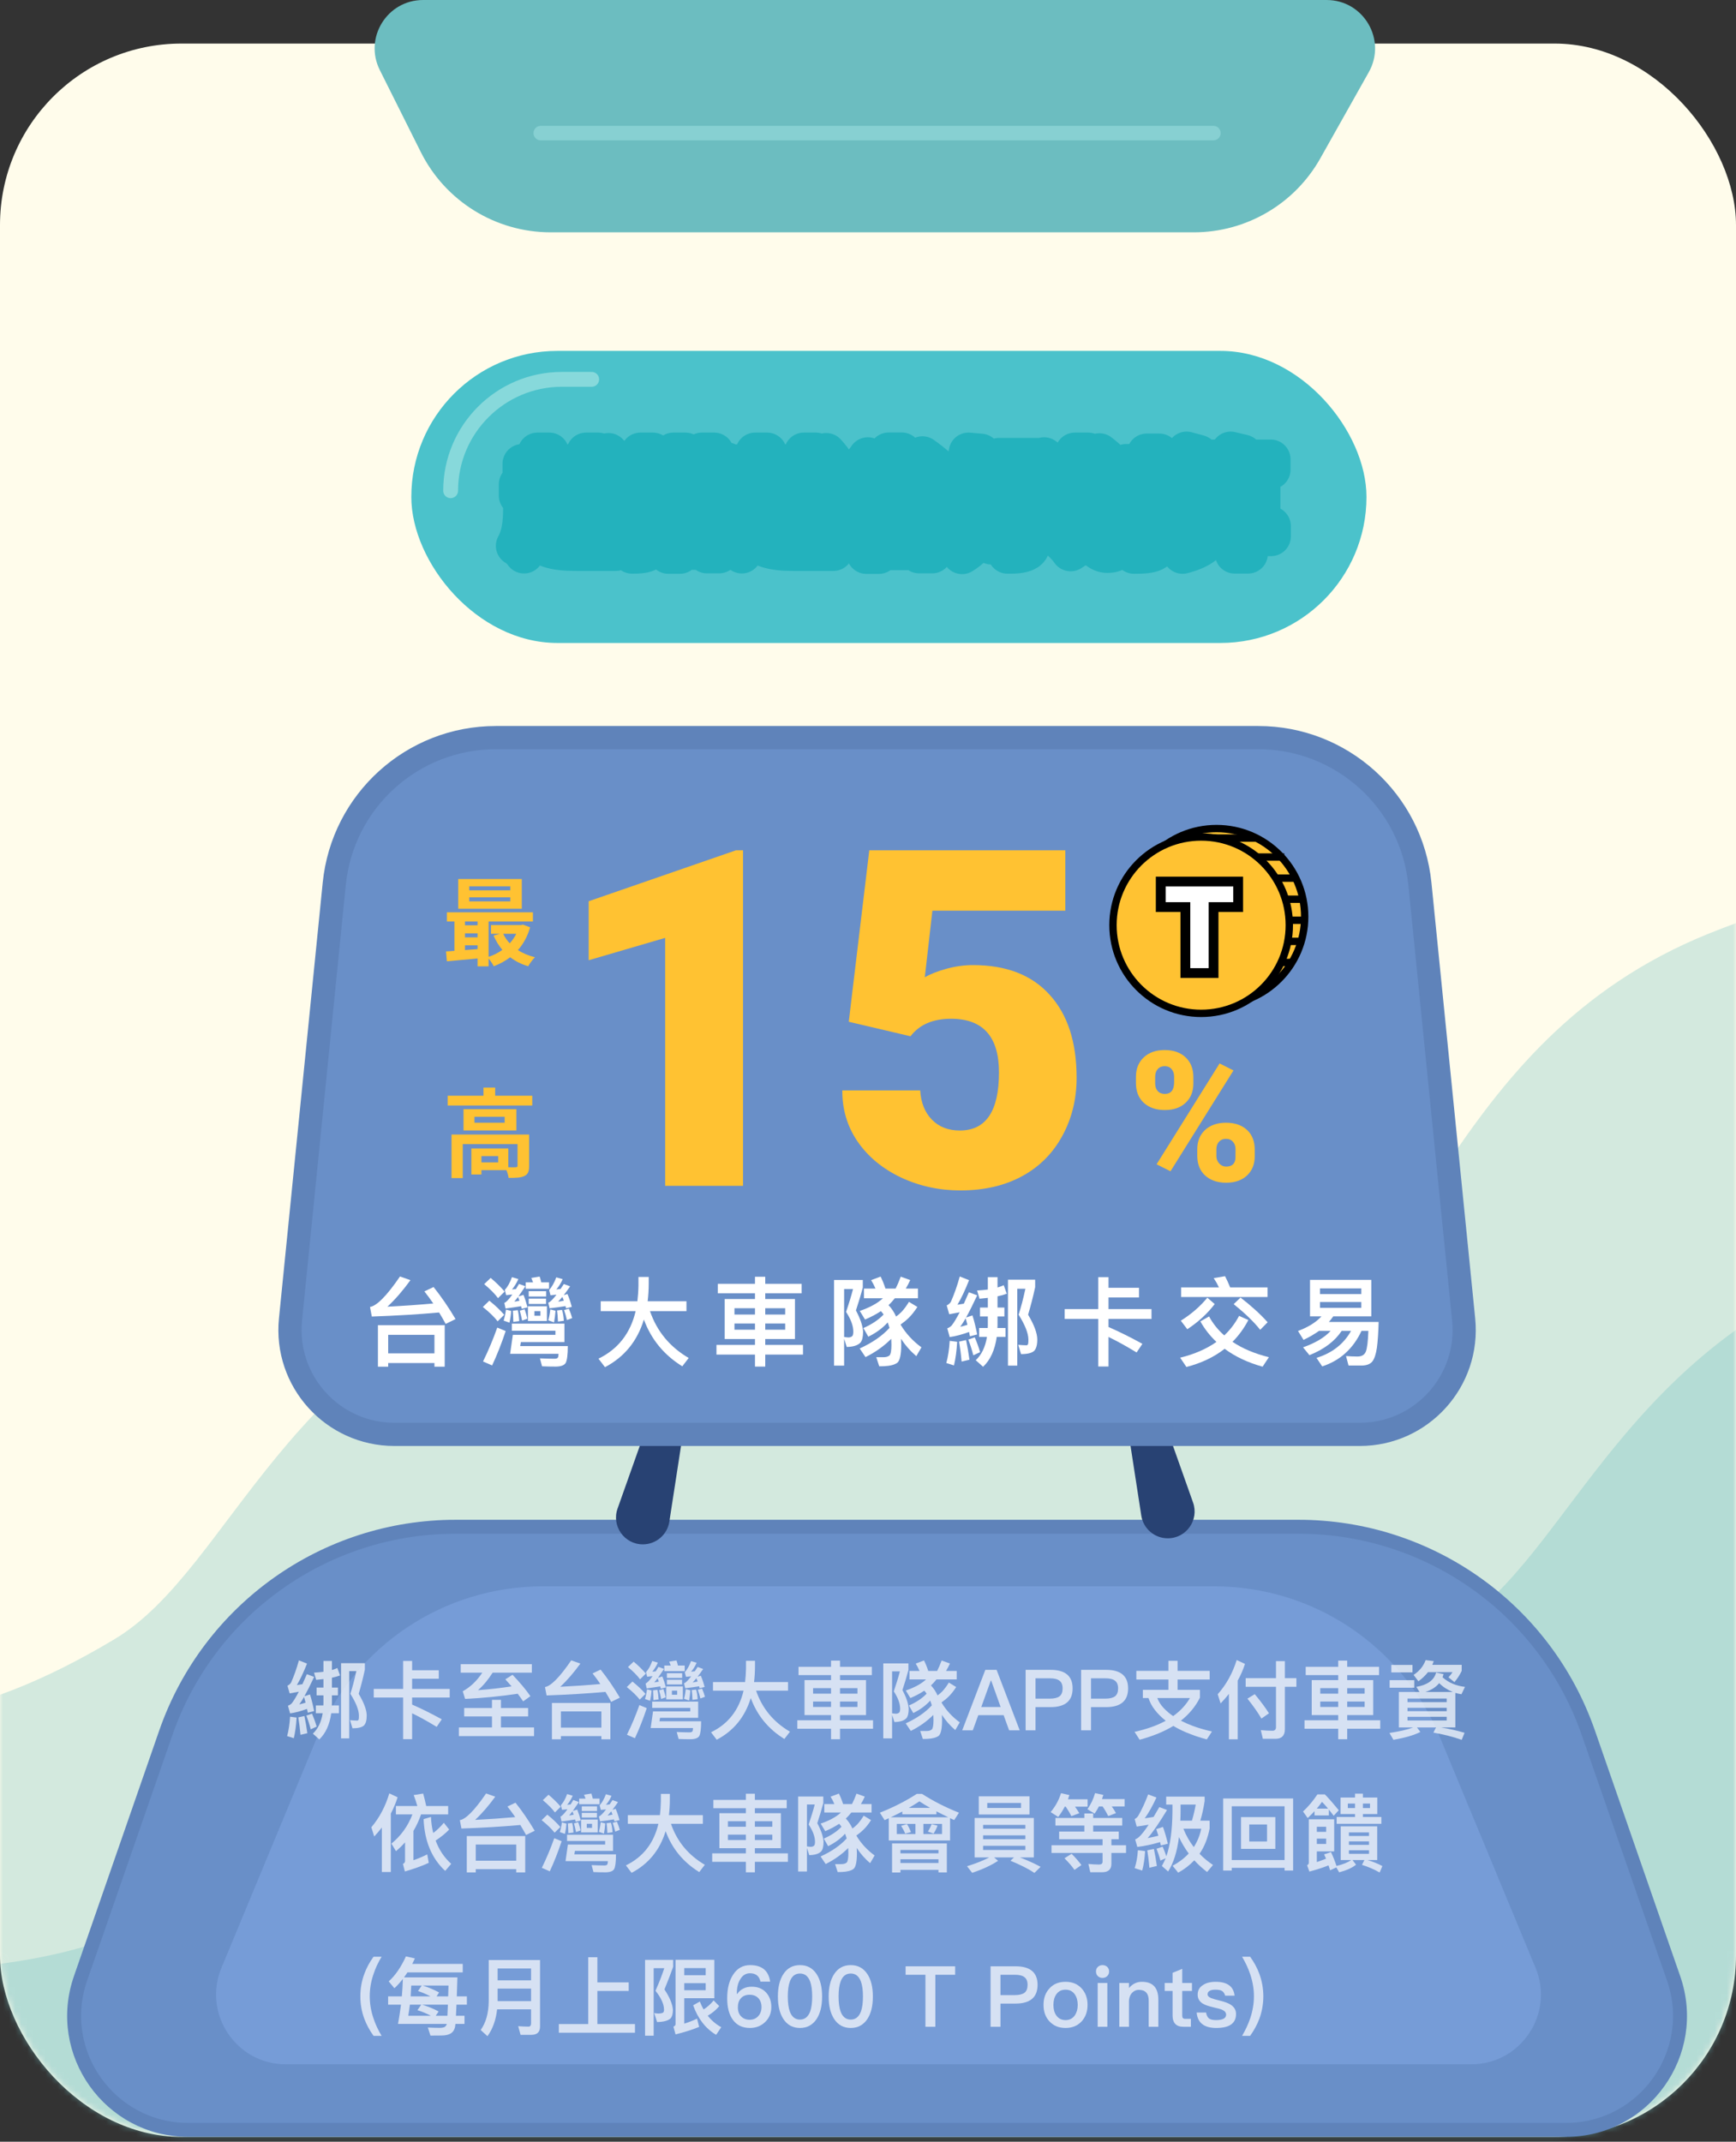 <svg width="287" height="354" viewBox="0 0 287 354" fill="none" xmlns="http://www.w3.org/2000/svg">
<rect x="0" y="0" width="287" height="354" fill="#333333" stroke="none"/>
<rect y="7.2" width="287" height="346" rx="30" fill="#FFFCEB"/>
<mask id="mask0" mask-type="alpha" maskUnits="userSpaceOnUse" x="0" y="7" width="287" height="347">
<rect y="7.2" width="287" height="346" rx="30" fill="#FFFCEB"/>
</mask>
<g mask="url(#mask0)">
<path opacity="0.3" d="M-287.011 329.499C-331.542 336.34 -322.939 360.458 -324.986 387.195L-323.372 423.29C-315.517 425.806 -316.357 433.301 -312.496 442.175C-308.623 451.078 -302.543 455.359 -296.026 459.272C-287.299 464.512 -277.789 466.098 -268.821 470.594C-256.403 476.82 -243.639 482.703 -231.089 488.271C-222.521 492.072 -213.672 493.165 -205.038 496.539C-195.256 500.36 -173.072 479.134 -163.039 480.16C-95.031 487.113 -51.532 488.844 15.29 453.423C43.035 438.716 70.79 424.557 98.713 410.399C126.134 396.496 159.66 435.113 189.604 432.647C213.538 430.676 271.256 443.612 294.711 436.974C321.831 429.299 312.178 354.478 333.971 331.191C348.095 316.098 358.117 306.484 359.807 280.167C361.985 246.238 366.214 212.333 347.933 188.069C333.51 168.925 334.934 133.123 282.461 154.327C238.086 172.258 234.769 216.048 208.181 226.807C164.823 244.35 137.139 195.011 91.903 208.88C46.667 222.75 38.457 259.27 18.873 270.971C-4.018 284.647 -24.148 288.497 -51.131 279.996C-75.492 272.321 -97.602 259.649 -122.308 262.834C-147.985 266.144 -165.09 285.927 -183.469 308.75C-205.431 336.021 -256.766 324.852 -287.011 329.499Z" fill="#6CBDC0"/>
<path opacity="0.3" d="M-65.501 327.49C-110.033 334.331 -101.429 358.449 -103.476 385.186L-101.862 421.281C-94.007 423.797 -94.847 431.291 -90.986 440.166C-87.113 449.068 -81.033 453.35 -74.516 457.262C-65.789 462.503 -56.279 464.089 -47.311 468.585C-34.893 474.811 -22.129 480.694 -9.579 486.262C-1.011 490.063 7.838 491.156 16.472 494.53C26.253 498.351 48.438 477.125 58.471 478.151C126.479 485.104 169.978 486.835 236.8 451.414C264.545 436.707 292.3 422.548 320.223 408.39C347.644 394.486 381.17 433.104 411.114 430.638C435.048 428.667 492.766 441.603 516.221 434.965C543.341 427.29 533.688 352.469 555.48 329.182C569.604 314.089 579.627 304.475 581.317 278.158C583.495 244.228 587.724 210.324 569.443 186.059C555.02 166.916 556.444 131.114 503.971 152.318C459.596 170.249 456.279 214.039 429.69 224.797C386.333 242.341 358.648 193.002 313.413 206.871C268.177 220.741 259.967 257.261 240.383 268.962C217.492 282.638 197.362 286.488 170.379 277.986C146.018 270.311 123.908 257.64 99.202 260.825C73.525 264.135 56.42 283.918 38.041 306.741C16.079 334.012 -35.256 322.843 -65.501 327.49Z" fill="#6CBDC0"/>
</g>
<path d="M226.294 11.922C229.294 6.589 225.44 0 219.321 0H69.944C63.997 0 60.129 6.258 62.789 11.578L69.567 25.133C73.632 33.264 81.942 38.4 91.033 38.4H197.364C206.034 38.4 214.031 33.723 218.281 26.166L226.294 11.922Z" fill="#6CBDC0"/>
<line x1="89.4" y1="22" x2="200.6" y2="22" stroke="#87D0D2" stroke-width="2.4" stroke-linecap="round"/>
<path d="M13.312 327.011C9.06 339.257 18.153 352.041 31.117 352.041H258.883C271.847 352.041 280.94 339.257 276.688 327.011L262.594 286.426C255.51 266.027 236.285 252.352 214.691 252.352H75.309C53.715 252.352 34.49 266.027 27.406 286.426L13.312 327.011Z" fill="#698FC8" stroke="#5F83BA" stroke-width="2.305"/>
<path d="M36.612 325.26C33.464 332.849 39.041 341.2 47.257 341.2H243.22C251.436 341.2 257.013 332.849 253.865 325.26L238.029 287.082C231.781 272.019 217.078 262.2 200.77 262.2H89.707C73.399 262.2 58.696 272.019 52.448 287.082L36.612 325.26Z" fill="#769CD7"/>
<g opacity="0.7">
<path d="M47.957 283.746C47.887 284.95 47.719 286.028 47.467 286.952L48.573 287.302C48.811 286.308 48.965 285.174 49.035 283.886L47.957 283.746ZM50.323 283.634L49.315 283.858C49.455 284.698 49.581 285.65 49.679 286.742L50.813 286.476C50.673 285.454 50.505 284.502 50.323 283.634ZM51.247 280.064L50.323 280.372C50.799 279.518 51.331 278.454 51.933 277.166L50.729 276.718C50.477 277.306 50.225 277.852 50.001 278.37C49.693 278.426 49.385 278.468 49.077 278.524C49.637 277.586 50.197 276.396 50.757 274.968L49.413 274.436C49.049 275.766 48.615 276.984 48.125 278.104C47.957 278.356 47.747 278.524 47.523 278.622L47.887 279.896C48.405 279.798 48.909 279.7 49.399 279.616C48.923 280.526 48.531 281.17 48.223 281.548C48.055 281.716 47.845 281.842 47.607 281.94L47.957 283.2C48.839 283.074 49.777 282.822 50.757 282.458C50.799 282.654 50.841 282.864 50.883 283.088L51.933 282.822C51.723 281.772 51.499 280.848 51.247 280.064ZM50.267 280.484C50.351 280.778 50.435 281.086 50.519 281.422C50.183 281.534 49.833 281.632 49.483 281.716C49.721 281.38 49.987 280.96 50.267 280.484ZM51.583 283.242L50.645 283.564C50.897 284.208 51.149 284.964 51.373 285.832L52.353 285.384C52.129 284.614 51.863 283.9 51.583 283.242ZM56.385 274.898V287.33H57.729V276.214H58.905C58.597 277.67 58.261 278.916 57.925 279.966C58.849 281.436 59.325 282.626 59.339 283.536C59.339 283.886 59.325 284.11 59.297 284.194C59.255 284.306 59.185 284.376 59.087 284.39C58.751 284.39 58.345 284.362 57.869 284.32L58.275 285.664C59.227 285.664 59.857 285.496 60.179 285.188C60.473 284.88 60.627 284.334 60.627 283.536C60.613 282.612 60.165 281.422 59.297 279.966C59.661 278.734 60.011 277.404 60.319 275.976V274.898H56.385ZM52.339 278.93V280.218H53.473V281.464C53.473 281.59 53.459 281.73 53.459 281.884H52.213V283.172H53.347C53.109 284.642 52.563 285.762 51.723 286.546L52.787 287.498C53.837 286.504 54.495 285.062 54.761 283.172H56.035V281.884H54.859C54.859 281.744 54.873 281.604 54.873 281.464V280.218H55.867V278.93H54.873V277.306C55.405 277.194 55.853 277.068 56.217 276.928L55.769 275.696C55.517 275.822 55.209 275.934 54.873 276.032V274.534H53.473V276.326C52.997 276.382 52.479 276.438 51.919 276.466L52.269 277.656L53.473 277.53V278.93H52.339Z" fill="white"/>
<path d="M66.647 274.534V279.154H61.789V280.582H66.647V287.456H68.131V283.186C69.223 283.704 70.581 284.446 72.191 285.426L73.031 284.18C71.365 283.256 69.727 282.444 68.131 281.744V280.582H74.347V279.154H68.131V277.474H72.541V276.074H68.131V274.534H66.647Z" fill="white"/>
<path d="M76.167 275.066V276.466H79.737C78.841 277.824 77.763 278.846 76.503 279.546L76.895 280.806C79.863 280.666 82.761 280.372 85.589 279.952C85.911 280.372 86.205 280.792 86.485 281.212L87.689 280.358C87.003 279.35 86.023 278.174 84.735 276.816L83.545 277.572C83.909 277.964 84.245 278.342 84.581 278.734C82.761 279.014 80.913 279.224 79.023 279.364C79.919 278.58 80.717 277.614 81.445 276.466H87.927V275.066H76.167ZM76.741 282.318V283.704H81.333V285.524H75.859V286.952H88.291V285.524H82.817V283.704H87.311V282.318H82.817V280.96H81.333V282.318H76.741Z" fill="white"/>
<path d="M100.905 281.478H91.245V287.484H92.729V286.952H99.421V287.484H100.905V281.478ZM92.729 285.552V282.878H99.421V285.552H92.729ZM90.363 280.232C93.933 280.106 97.181 279.91 100.093 279.644C100.415 280.176 100.737 280.722 101.045 281.296L102.473 280.596C101.465 278.902 100.415 277.362 99.295 275.962L97.965 276.592C98.399 277.138 98.833 277.726 99.253 278.342C97.097 278.538 94.885 278.692 92.617 278.804C93.765 277.74 94.871 276.452 95.949 274.968L94.437 274.436C92.533 277.222 91.077 278.692 90.097 278.846L90.363 280.232Z" fill="white"/>
<path d="M109.123 283.928H115.423V281.254H107.821V282.29H114.121V282.878H107.961L107.569 285.622H114.569C114.569 285.846 114.541 286.028 114.485 286.154C114.429 286.266 114.261 286.336 113.981 286.336C113.337 286.336 112.637 286.308 111.881 286.28L112.189 287.428C112.833 287.456 113.505 287.47 114.205 287.47C114.933 287.456 115.409 287.274 115.605 286.938C115.801 286.574 115.913 285.762 115.913 284.502H109.025L109.123 283.928ZM104.755 274.646L103.817 275.542C104.685 276.27 105.357 276.942 105.819 277.572L106.771 276.62C106.211 275.962 105.539 275.304 104.755 274.646ZM104.559 277.936L103.621 278.846C104.545 279.588 105.259 280.274 105.763 280.918L106.715 279.98C106.127 279.294 105.399 278.608 104.559 277.936ZM105.707 281.828C105.119 283.494 104.433 285.132 103.649 286.728L104.965 287.302C105.693 285.748 106.337 284.096 106.925 282.332L105.707 281.828ZM109.823 275.29V276.214H113.197V275.29H112.077C112.007 274.982 111.923 274.702 111.839 274.45L110.635 274.646C110.719 274.842 110.803 275.052 110.887 275.29H109.823ZM110.257 276.564V277.334H112.777V276.564H110.257ZM110.257 277.642V278.412H112.763V277.642H110.257ZM110.145 278.748V280.876H112.889V278.748H110.145ZM111.951 280.12H111.083V279.448H111.951V280.12ZM106.967 279.224C106.897 279.784 106.785 280.316 106.631 280.82L107.471 281.114C107.597 280.568 107.681 280.008 107.723 279.42L106.967 279.224ZM108.675 279.308L107.961 279.392C107.989 279.77 108.017 280.302 108.031 281.002L108.885 280.89C108.843 280.218 108.773 279.7 108.675 279.308ZM109.669 279.182L108.969 279.378C109.095 279.854 109.207 280.33 109.305 280.82L110.061 280.54C109.963 280.12 109.837 279.672 109.669 279.182ZM109.501 277.096L108.773 277.32C109.053 276.928 109.389 276.438 109.781 275.85L108.857 275.514C108.703 275.766 108.549 276.004 108.409 276.256L107.835 276.312C108.171 275.92 108.479 275.43 108.759 274.814L107.835 274.534C107.541 275.346 107.191 275.962 106.799 276.382L106.995 277.138C107.303 277.11 107.597 277.068 107.891 277.04C107.373 277.768 106.981 278.174 106.729 278.258L106.911 279.07C107.737 278.958 108.479 278.846 109.151 278.734C109.179 278.846 109.221 278.972 109.249 279.112L110.089 278.902C109.907 278.216 109.711 277.614 109.501 277.096ZM108.717 277.39C108.773 277.558 108.843 277.74 108.913 277.95L108.171 278.076C108.325 277.894 108.507 277.67 108.717 277.39ZM115.857 276.97L115.325 277.138C115.591 276.788 115.899 276.368 116.249 275.864L115.339 275.528C115.171 275.78 115.017 276.018 114.863 276.242C114.667 276.27 114.457 276.284 114.247 276.312C114.597 275.92 114.905 275.43 115.171 274.828L114.247 274.562C113.953 275.346 113.603 275.962 113.211 276.396L113.407 277.152L114.275 277.068C113.743 277.754 113.351 278.146 113.085 278.23L113.281 279.042C114.135 278.944 114.905 278.832 115.577 278.72C115.605 278.804 115.633 278.916 115.661 279.042L116.487 278.832C116.305 278.132 116.095 277.502 115.857 276.97ZM115.129 277.39C115.199 277.558 115.269 277.74 115.339 277.936C115.087 277.992 114.807 278.034 114.513 278.09C114.681 277.908 114.891 277.67 115.129 277.39ZM113.379 279.196C113.323 279.756 113.225 280.288 113.085 280.778L113.925 281.072C114.023 280.526 114.093 279.966 114.135 279.392L113.379 279.196ZM115.073 279.266L114.359 279.35C114.415 279.728 114.457 280.26 114.485 280.96L115.339 280.848C115.297 280.176 115.213 279.658 115.073 279.266ZM116.067 279.098L115.367 279.294C115.535 279.77 115.675 280.246 115.787 280.736L116.543 280.456C116.431 280.036 116.277 279.588 116.067 279.098Z" fill="white"/>
<path d="M117.873 278.02V279.448H122.927C122.171 282.654 120.379 284.95 117.551 286.322L118.489 287.554C121.289 286.084 123.165 283.788 124.117 280.666C125.181 283.55 127.043 285.804 129.675 287.428L130.599 286.224C127.869 284.628 126.007 282.374 124.999 279.448H130.277V278.02H124.663C124.761 277.208 124.817 276.34 124.817 275.43V274.506H123.333V275.766C123.319 276.55 123.263 277.292 123.179 278.02H117.873Z" fill="white"/>
<path d="M133.007 277.698V283.48H137.389V284.334H131.817V285.734H137.389V287.47H138.873V285.734H144.333V284.334H138.873V283.48H143.171V277.698H138.873V276.872H144.137V275.5H138.873V274.478H137.389V275.5H132.013V276.872H137.389V277.698H133.007ZM141.757 282.136H138.873V281.24H141.757V282.136ZM137.389 282.136H134.421V281.24H137.389V282.136ZM134.421 279.938V279.028H137.389V279.938H134.421ZM138.873 279.028H141.757V279.938H138.873V279.028Z" fill="white"/>
<path d="M150.353 276.186V277.586H153.097C152.313 278.314 151.207 278.916 149.751 279.42L150.507 280.666C151.361 280.302 152.131 279.896 152.803 279.448C152.943 279.588 153.069 279.756 153.195 279.938C152.453 280.722 151.473 281.366 150.269 281.898L150.983 283.144C152.103 282.598 153.041 281.912 153.783 281.086C153.881 281.324 153.965 281.59 154.049 281.87C153.013 283.018 151.571 284.012 149.737 284.852L150.577 286.098C151.991 285.398 153.237 284.516 154.301 283.452C154.315 283.718 154.329 283.998 154.329 284.306C154.329 285.146 154.231 285.65 154.063 285.846C153.867 286.014 153.587 286.112 153.195 286.112H152.131L152.565 287.428C152.817 287.428 153.041 287.414 153.251 287.414C154.147 287.372 154.791 287.204 155.183 286.91C155.547 286.602 155.743 285.734 155.743 284.306C155.743 284.012 155.729 283.718 155.715 283.438C156.317 284.376 157.059 285.216 157.927 285.958L158.669 284.684C157.423 283.774 156.415 282.682 155.645 281.394C156.121 281.058 156.513 280.736 156.821 280.428C157.241 280.022 157.661 279.49 158.081 278.846L156.863 278.104C156.527 278.664 156.163 279.154 155.799 279.546C155.547 279.798 155.281 280.036 155.001 280.232C154.721 279.602 154.357 279.056 153.909 278.58C154.245 278.272 154.539 277.936 154.819 277.586H158.165V276.186H156.401C156.625 275.808 156.849 275.402 157.045 274.954L155.673 274.464C155.449 275.066 155.211 275.64 154.931 276.186H153.461C153.251 275.528 153.013 274.954 152.761 274.45L151.389 274.968C151.627 275.346 151.837 275.752 152.019 276.186H150.353ZM146.027 274.94V287.33H147.483V283.438L147.861 284.628C148.799 284.614 149.457 284.404 149.849 283.998C150.101 283.69 150.227 283.172 150.227 282.416C150.171 281.548 149.821 280.526 149.191 279.35C149.569 278.202 149.905 277.096 150.185 276.032V274.94H146.027ZM147.483 283.186V276.256H148.771C148.519 277.236 148.183 278.342 147.763 279.56C148.463 280.624 148.813 281.576 148.813 282.416C148.813 282.71 148.771 282.92 148.687 283.032C148.589 283.144 148.421 283.228 148.169 283.256C147.987 283.256 147.763 283.228 147.483 283.186Z" fill="white"/>
<path d="M162.897 276.004L159.075 286H160.825L161.735 283.494H165.921L166.831 286H168.581L164.759 276.004H162.897ZM162.225 282.15L163.807 277.768H163.863L165.431 282.15H162.225Z" fill="white"/>
<path d="M169.557 276.004V286H171.195V282.164H173.673C176.109 282.164 177.327 281.128 177.327 279.07C177.327 277.026 176.109 276.004 173.701 276.004H169.557ZM171.195 277.404H173.575C174.289 277.404 174.821 277.53 175.157 277.796C175.493 278.048 175.675 278.468 175.675 279.07C175.675 279.672 175.507 280.106 175.171 280.372C174.835 280.624 174.303 280.764 173.575 280.764H171.195V277.404Z" fill="white"/>
<path d="M178.731 276.004V286H180.369V282.164H182.847C185.283 282.164 186.501 281.128 186.501 279.07C186.501 277.026 185.283 276.004 182.875 276.004H178.731ZM180.369 277.404H182.749C183.463 277.404 183.995 277.53 184.331 277.796C184.667 278.048 184.849 278.468 184.849 279.07C184.849 279.672 184.681 280.106 184.345 280.372C184.009 280.624 183.477 280.764 182.749 280.764H180.369V277.404Z" fill="white"/>
<path d="M193.169 274.506V276.172H187.863V277.6H193.169V279.308H188.941V280.666H189.879C190.089 281.338 190.425 281.982 190.901 282.598C191.405 283.256 192.021 283.858 192.721 284.418C191.293 285.202 189.585 285.804 187.569 286.252L188.409 287.554C190.579 286.966 192.441 286.21 193.981 285.272C194.611 285.65 195.297 286 196.053 286.322C197.145 286.784 198.293 287.176 199.511 287.498L200.365 286.196C199.245 285.944 198.195 285.636 197.187 285.272C196.487 285.006 195.829 284.712 195.227 284.404C196.599 283.326 197.649 282.052 198.377 280.596V279.308H194.681V277.6H199.987V276.172H194.681V274.506H193.169ZM193.953 283.648C193.365 283.256 192.847 282.808 192.385 282.318C191.923 281.842 191.573 281.282 191.321 280.666H196.725C196.067 281.8 195.143 282.794 193.953 283.648Z" fill="white"/>
<path d="M204.453 274.38C203.781 276.55 202.731 278.44 201.317 280.036L201.793 281.548C202.283 281.044 202.745 280.512 203.165 279.98V287.484H204.621V277.782C205.111 276.9 205.517 275.976 205.825 275.024L204.453 274.38ZM205.937 277.376V278.804H210.949V285.454C210.949 285.86 210.753 286.07 210.375 286.07C209.759 286.07 209.115 286.028 208.443 285.972L208.779 287.4H210.879C211.901 287.4 212.419 286.868 212.419 285.818V278.804H214.323V277.376H212.419V274.562H210.949V277.376H205.937ZM207.435 280.022L206.231 280.764C207.197 281.968 207.967 283.074 208.541 284.054L209.787 283.186C209.227 282.29 208.443 281.226 207.435 280.022Z" fill="white"/>
<path d="M216.857 277.698V283.48H221.239V284.334H215.667V285.734H221.239V287.47H222.723V285.734H228.183V284.334H222.723V283.48H227.021V277.698H222.723V276.872H227.987V275.5H222.723V274.478H221.239V275.5H215.863V276.872H221.239V277.698H216.857ZM225.607 282.136H222.723V281.24H225.607V282.136ZM221.239 282.136H218.271V281.24H221.239V282.136ZM218.271 279.938V279.028H221.239V279.938H218.271ZM222.723 279.028H225.607V279.938H222.723V279.028Z" fill="white"/>
<path d="M236.079 276.382H240.139C239.929 276.704 239.705 276.984 239.467 277.236L240.447 278.034C240.881 277.544 241.287 276.928 241.651 276.186V275.178H236.793C236.877 274.982 236.947 274.786 237.031 274.562L235.687 274.394C235.337 275.374 234.679 276.186 233.699 276.844L234.497 277.894C235.113 277.446 235.645 276.942 236.079 276.382ZM230.017 275.192V276.424H233.517V275.192H230.017ZM229.737 277.712V278.958H233.811V277.712H229.737ZM237.423 276.452C237.087 277.712 235.995 278.496 234.147 278.818L234.679 279.658H231.263V285.524H233.629C232.677 285.888 231.375 286.182 229.709 286.434L230.367 287.568C232.299 287.232 233.783 286.798 234.819 286.266L234.259 285.524H237.409L236.975 286.378C238.599 286.658 240.167 287.05 241.651 287.568L242.127 286.406C240.895 286.042 239.593 285.748 238.235 285.524H240.601V279.812C240.909 279.896 241.245 279.98 241.609 280.036L242.197 278.818C240.727 278.65 239.495 278.132 238.487 277.236C238.543 277.068 238.599 276.886 238.655 276.704L237.423 276.452ZM235.645 279.658C236.625 279.35 237.381 278.874 237.927 278.202C238.571 278.846 239.327 279.322 240.167 279.658H235.645ZM239.173 284.376H232.691V283.76H239.173V284.376ZM232.691 282.836V282.276H239.173V282.836H232.691ZM232.691 281.338V280.75H239.173V281.338H232.691Z" fill="white"/>
<path d="M64.36 296.422C63.716 298.578 62.736 300.44 61.392 302.022L61.868 303.548C62.316 303.072 62.736 302.568 63.128 302.064V309.414H64.612V299.754C65.06 298.9 65.438 298.004 65.732 297.066L64.36 296.422ZM69.96 296.45L68.392 296.702C68.616 297.262 68.812 297.864 68.994 298.508H65.452V299.894H68.182C67.44 301.84 66.278 303.45 64.71 304.724L65.466 305.97C65.998 305.522 66.502 305.032 66.964 304.514V307.594C66.964 307.818 66.838 307.972 66.614 308.084L66.936 309.33C68.476 308.882 69.792 308.406 70.884 307.902L70.632 306.502C69.918 306.866 69.162 307.188 68.35 307.468V302.624C68.854 301.784 69.274 300.874 69.61 299.894H74.09V298.508H70.464C70.296 297.738 70.128 297.052 69.96 296.45ZM73.376 301.28C72.9 301.868 72.312 302.442 71.626 302.974C71.416 302.148 71.29 301.266 71.248 300.314L70.03 300.678C70.184 304.318 71.374 307.174 73.6 309.232L74.594 308.07C73.432 307.02 72.578 305.732 72.018 304.22C72.928 303.618 73.67 303.016 74.258 302.4L73.376 301.28Z" fill="white"/>
<path d="M86.83 303.478H77.17V309.484H78.654V308.952H85.346V309.484H86.83V303.478ZM78.654 307.552V304.878H85.346V307.552H78.654ZM76.288 302.232C79.858 302.106 83.106 301.91 86.018 301.644C86.34 302.176 86.662 302.722 86.97 303.296L88.398 302.596C87.39 300.902 86.34 299.362 85.22 297.962L83.89 298.592C84.324 299.138 84.758 299.726 85.178 300.342C83.022 300.538 80.81 300.692 78.542 300.804C79.69 299.74 80.796 298.452 81.874 296.968L80.362 296.436C78.458 299.222 77.002 300.692 76.022 300.846L76.288 302.232Z" fill="white"/>
<path d="M95.048 305.928H101.348V303.254H93.746V304.29H100.046V304.878H93.886L93.494 307.622H100.494C100.494 307.846 100.466 308.028 100.41 308.154C100.354 308.266 100.186 308.336 99.906 308.336C99.262 308.336 98.562 308.308 97.806 308.28L98.114 309.428C98.758 309.456 99.43 309.47 100.13 309.47C100.858 309.456 101.334 309.274 101.53 308.938C101.726 308.574 101.838 307.762 101.838 306.502H94.95L95.048 305.928ZM90.68 296.646L89.742 297.542C90.61 298.27 91.282 298.942 91.744 299.572L92.696 298.62C92.136 297.962 91.464 297.304 90.68 296.646ZM90.484 299.936L89.546 300.846C90.47 301.588 91.184 302.274 91.688 302.918L92.64 301.98C92.052 301.294 91.324 300.608 90.484 299.936ZM91.632 303.828C91.044 305.494 90.358 307.132 89.574 308.728L90.89 309.302C91.618 307.748 92.262 306.096 92.85 304.332L91.632 303.828ZM95.748 297.29V298.214H99.122V297.29H98.002C97.932 296.982 97.848 296.702 97.764 296.45L96.56 296.646C96.644 296.842 96.728 297.052 96.812 297.29H95.748ZM96.182 298.564V299.334H98.702V298.564H96.182ZM96.182 299.642V300.412H98.688V299.642H96.182ZM96.07 300.748V302.876H98.814V300.748H96.07ZM97.876 302.12H97.008V301.448H97.876V302.12ZM92.892 301.224C92.822 301.784 92.71 302.316 92.556 302.82L93.396 303.114C93.522 302.568 93.606 302.008 93.648 301.42L92.892 301.224ZM94.6 301.308L93.886 301.392C93.914 301.77 93.942 302.302 93.956 303.002L94.81 302.89C94.768 302.218 94.698 301.7 94.6 301.308ZM95.594 301.182L94.894 301.378C95.02 301.854 95.132 302.33 95.23 302.82L95.986 302.54C95.888 302.12 95.762 301.672 95.594 301.182ZM95.426 299.096L94.698 299.32C94.978 298.928 95.314 298.438 95.706 297.85L94.782 297.514C94.628 297.766 94.474 298.004 94.334 298.256L93.76 298.312C94.096 297.92 94.404 297.43 94.684 296.814L93.76 296.534C93.466 297.346 93.116 297.962 92.724 298.382L92.92 299.138C93.228 299.11 93.522 299.068 93.816 299.04C93.298 299.768 92.906 300.174 92.654 300.258L92.836 301.07C93.662 300.958 94.404 300.846 95.076 300.734C95.104 300.846 95.146 300.972 95.174 301.112L96.014 300.902C95.832 300.216 95.636 299.614 95.426 299.096ZM94.642 299.39C94.698 299.558 94.768 299.74 94.838 299.95L94.096 300.076C94.25 299.894 94.432 299.67 94.642 299.39ZM101.782 298.97L101.25 299.138C101.516 298.788 101.824 298.368 102.174 297.864L101.264 297.528C101.096 297.78 100.942 298.018 100.788 298.242C100.592 298.27 100.382 298.284 100.172 298.312C100.522 297.92 100.83 297.43 101.096 296.828L100.172 296.562C99.878 297.346 99.528 297.962 99.136 298.396L99.332 299.152L100.2 299.068C99.668 299.754 99.276 300.146 99.01 300.23L99.206 301.042C100.06 300.944 100.83 300.832 101.502 300.72C101.53 300.804 101.558 300.916 101.586 301.042L102.412 300.832C102.23 300.132 102.02 299.502 101.782 298.97ZM101.054 299.39C101.124 299.558 101.194 299.74 101.264 299.936C101.012 299.992 100.732 300.034 100.438 300.09C100.606 299.908 100.816 299.67 101.054 299.39ZM99.304 301.196C99.248 301.756 99.15 302.288 99.01 302.778L99.85 303.072C99.948 302.526 100.018 301.966 100.06 301.392L99.304 301.196ZM100.998 301.266L100.284 301.35C100.34 301.728 100.382 302.26 100.41 302.96L101.264 302.848C101.222 302.176 101.138 301.658 100.998 301.266ZM101.992 301.098L101.292 301.294C101.46 301.77 101.6 302.246 101.712 302.736L102.468 302.456C102.356 302.036 102.202 301.588 101.992 301.098Z" fill="white"/>
<path d="M103.798 300.02V301.448H108.852C108.096 304.654 106.304 306.95 103.476 308.322L104.414 309.554C107.214 308.084 109.09 305.788 110.042 302.666C111.106 305.55 112.968 307.804 115.6 309.428L116.524 308.224C113.794 306.628 111.932 304.374 110.924 301.448H116.202V300.02H110.588C110.686 299.208 110.742 298.34 110.742 297.43V296.506H109.258V297.766C109.244 298.55 109.188 299.292 109.104 300.02H103.798Z" fill="white"/>
<path d="M118.932 299.698V305.48H123.314V306.334H117.742V307.734H123.314V309.47H124.798V307.734H130.258V306.334H124.798V305.48H129.096V299.698H124.798V298.872H130.062V297.5H124.798V296.478H123.314V297.5H117.938V298.872H123.314V299.698H118.932ZM127.682 304.136H124.798V303.24H127.682V304.136ZM123.314 304.136H120.346V303.24H123.314V304.136ZM120.346 301.938V301.028H123.314V301.938H120.346ZM124.798 301.028H127.682V301.938H124.798V301.028Z" fill="white"/>
<path d="M136.278 298.186V299.586H139.022C138.238 300.314 137.132 300.916 135.676 301.42L136.432 302.666C137.286 302.302 138.056 301.896 138.728 301.448C138.868 301.588 138.994 301.756 139.12 301.938C138.378 302.722 137.398 303.366 136.194 303.898L136.908 305.144C138.028 304.598 138.966 303.912 139.708 303.086C139.806 303.324 139.89 303.59 139.974 303.87C138.938 305.018 137.496 306.012 135.662 306.852L136.502 308.098C137.916 307.398 139.162 306.516 140.226 305.452C140.24 305.718 140.254 305.998 140.254 306.306C140.254 307.146 140.156 307.65 139.988 307.846C139.792 308.014 139.512 308.112 139.12 308.112H138.056L138.49 309.428C138.742 309.428 138.966 309.414 139.176 309.414C140.072 309.372 140.716 309.204 141.108 308.91C141.472 308.602 141.668 307.734 141.668 306.306C141.668 306.012 141.654 305.718 141.64 305.438C142.242 306.376 142.984 307.216 143.852 307.958L144.594 306.684C143.348 305.774 142.34 304.682 141.57 303.394C142.046 303.058 142.438 302.736 142.746 302.428C143.166 302.022 143.586 301.49 144.006 300.846L142.788 300.104C142.452 300.664 142.088 301.154 141.724 301.546C141.472 301.798 141.206 302.036 140.926 302.232C140.646 301.602 140.282 301.056 139.834 300.58C140.17 300.272 140.464 299.936 140.744 299.586H144.09V298.186H142.326C142.55 297.808 142.774 297.402 142.97 296.954L141.598 296.464C141.374 297.066 141.136 297.64 140.856 298.186H139.386C139.176 297.528 138.938 296.954 138.686 296.45L137.314 296.968C137.552 297.346 137.762 297.752 137.944 298.186H136.278ZM131.952 296.94V309.33H133.408V305.438L133.786 306.628C134.724 306.614 135.382 306.404 135.774 305.998C136.026 305.69 136.152 305.172 136.152 304.416C136.096 303.548 135.746 302.526 135.116 301.35C135.494 300.202 135.83 299.096 136.11 298.032V296.94H131.952ZM133.408 305.186V298.256H134.696C134.444 299.236 134.108 300.342 133.688 301.56C134.388 302.624 134.738 303.576 134.738 304.416C134.738 304.71 134.696 304.92 134.612 305.032C134.514 305.144 134.346 305.228 134.094 305.256C133.912 305.256 133.688 305.228 133.408 305.186Z" fill="white"/>
<path d="M154.016 301.504C153.834 301.994 153.624 302.4 153.4 302.736L154.338 303.072C154.59 302.694 154.814 302.26 154.996 301.756L154.016 301.504ZM149.942 301.49L148.976 301.784C149.242 302.204 149.466 302.624 149.648 303.072L150.6 302.82C150.404 302.316 150.194 301.882 149.942 301.49ZM146.932 300.524V304.206H157.068V300.51C157.278 300.622 157.502 300.72 157.754 300.832L158.538 299.614C156.284 298.718 154.254 297.682 152.434 296.506H151.566C149.746 297.682 147.716 298.718 145.462 299.614L146.246 300.846C146.47 300.734 146.708 300.636 146.932 300.524ZM156.774 300.37H147.254C147.912 300.062 148.556 299.74 149.172 299.418V299.88H154.814V299.39C155.43 299.712 156.074 300.034 156.774 300.37ZM155.738 303.142H152.658V301.462H155.738V303.142ZM151.342 303.142H148.262V301.462H151.342V303.142ZM156.536 304.696H147.478V309.498H148.864V309.064H155.15V309.484H156.536V304.696ZM148.864 307.93V307.314H155.15V307.93H148.864ZM148.864 306.334V305.774H155.15V306.334H148.864ZM153.764 298.816H150.25C150.866 298.452 151.454 298.102 152 297.738C152.532 298.088 153.12 298.452 153.764 298.816Z" fill="white"/>
<path d="M161.814 296.912V299.908H170.2V296.912H161.814ZM168.8 298.83H163.214V298.004H168.8V298.83ZM161.128 300.482V307.006H163.55C162.514 307.538 161.296 308.028 159.868 308.462L160.722 309.554C162.43 308.98 163.858 308.322 165.006 307.566L164.348 307.006H167.638L167.05 307.552C168.772 308.266 170.088 308.938 171.012 309.568L172.034 308.56C171.082 308.042 169.948 307.524 168.618 307.006H170.914V300.482H161.128ZM169.514 305.774H162.528V305.088H169.514V305.774ZM162.528 303.996V303.352H169.514V303.996H162.528ZM162.528 302.26V301.63H169.514V302.26H162.528Z" fill="white"/>
<path d="M175.1 302.736V303.996H182.282V304.99H173.84V306.264H182.282V307.72C182.282 308.028 182.086 308.182 181.708 308.182C181.148 308.182 180.56 308.14 179.93 308.084L180.252 309.456H182.198C183.22 309.456 183.738 308.994 183.738 308.07V306.264H186.16V304.99H183.738V303.996H184.956V302.736H180.728V301.742H185.53V300.482H180.728V299.74H179.272V300.482H174.484V301.742H179.272V302.736H175.1ZM177.158 306.404L175.982 307.146C176.682 307.846 177.228 308.476 177.634 309.064L178.782 308.266C178.39 307.734 177.858 307.104 177.158 306.404ZM176.024 298.62H176.192C176.542 299.124 176.85 299.642 177.116 300.188L178.432 299.698C178.236 299.362 177.998 298.998 177.718 298.62H179.804V297.402H176.556C176.64 297.178 176.71 296.954 176.794 296.702L175.408 296.394C175.072 297.486 174.512 298.536 173.7 299.516L174.946 300.314C175.338 299.81 175.702 299.236 176.024 298.62ZM181.68 298.578H182.282C182.632 299.082 182.94 299.614 183.22 300.174L184.494 299.684C184.312 299.334 184.074 298.97 183.794 298.578H185.922V297.36H182.184C182.268 297.136 182.338 296.912 182.408 296.674L181.036 296.38C180.784 297.318 180.364 298.2 179.776 299.04L180.966 299.768C181.218 299.404 181.456 298.998 181.68 298.578Z" fill="white"/>
<path d="M188.12 305.816C188.05 306.936 187.868 307.916 187.588 308.784L188.834 309.176C189.086 308.252 189.24 307.174 189.31 305.97L188.12 305.816ZM190.766 305.606L189.674 305.83C189.814 306.67 189.926 307.622 190.024 308.714L191.256 308.42C191.116 307.412 190.948 306.474 190.766 305.606ZM192.264 301.966L191.158 302.33C191.27 302.68 191.396 303.044 191.508 303.422C190.906 303.576 190.318 303.702 189.73 303.814C190.584 302.848 191.648 301.294 192.936 299.166L191.662 298.69C191.326 299.278 191.004 299.81 190.71 300.314C190.22 300.398 189.73 300.482 189.254 300.538C189.912 299.628 190.556 298.48 191.186 297.108L189.814 296.59C189.338 297.878 188.792 299.068 188.162 300.16C187.994 300.398 187.798 300.566 187.588 300.664L187.924 301.91C188.596 301.798 189.254 301.7 189.898 301.602C189.254 302.582 188.708 303.268 188.274 303.66C188.106 303.8 187.91 303.926 187.672 304.038L188.022 305.27C189.212 305.13 190.472 304.864 191.788 304.472L191.914 305.032L193.076 304.738C192.824 303.702 192.558 302.778 192.264 301.966ZM192.208 305.228L191.2 305.578C191.424 306.138 191.648 306.782 191.844 307.524L192.712 307.146C192.516 307.608 192.306 308.028 192.082 308.42L193.118 309.33C194 307.958 194.602 306.068 194.91 303.646C195.358 304.598 195.89 305.508 196.52 306.362C195.806 307.132 194.924 307.804 193.86 308.392L194.784 309.526C195.806 308.966 196.688 308.28 197.444 307.482C198.06 308.168 198.774 308.812 199.558 309.414L200.538 308.252C199.712 307.706 198.97 307.09 198.312 306.404C199.124 305.228 199.67 303.828 199.978 302.232V300.93H198.438C198.718 300.034 198.956 298.956 199.152 297.696V296.954H192.796V298.27H193.832V299.46C193.804 302.526 193.468 304.976 192.824 306.824C192.642 306.264 192.432 305.732 192.208 305.228ZM195.638 302.26H198.592C198.368 303.38 197.948 304.388 197.36 305.298C196.66 304.388 196.086 303.38 195.638 302.26ZM195.134 300.93C195.162 300.454 195.176 299.964 195.176 299.46V298.27H197.682C197.5 299.278 197.29 300.16 197.052 300.93H195.134Z" fill="white"/>
<path d="M205.172 300.342V305.592H210.842V300.342H205.172ZM209.47 304.374H206.53V301.56H209.47V304.374ZM213.782 297.262H202.218V309.176H203.632V308.728H212.368V309.176H213.782V297.262ZM203.632 307.44V298.55H212.368V307.44H203.632Z" fill="white"/>
<path d="M221.622 297.108V299.838H224.016V300.328H220.978V301.448H228.37V300.328H225.318V299.838H227.698V297.108H225.318V296.464H224.016V297.108H221.622ZM226.494 298.844H225.318V298.102H226.494V298.844ZM224.016 298.844H222.826V298.102H224.016V298.844ZM221.65 301.868V307.44H223.4C222.826 307.832 222.014 308.168 220.95 308.42C220.698 307.622 220.39 306.852 220.04 306.124L218.906 306.502C219.004 306.726 219.116 306.964 219.228 307.216C218.766 307.398 218.262 307.58 217.702 307.776V306.012H220.572V300.706H216.372V307.888C216.372 308.084 216.274 308.21 216.092 308.294L216.47 309.344C217.646 309.036 218.696 308.7 219.634 308.322C219.718 308.574 219.816 308.84 219.9 309.134L220.922 308.658L221.398 309.47C222.602 309.148 223.54 308.728 224.184 308.21L223.596 307.44H225.57L225.164 308.238C226.172 308.546 227.152 308.966 228.09 309.498L228.538 308.434C227.754 308.014 226.928 307.692 226.074 307.44H227.684V301.868H221.65ZM226.326 306.418H223.008V305.816H226.326V306.418ZM223.008 304.934V304.36H226.326V304.934H223.008ZM223.008 303.464V302.876H226.326V303.464H223.008ZM217.8 296.59C217.072 297.682 216.274 298.62 215.42 299.418L216.19 300.496C216.582 300.132 216.96 299.754 217.324 299.362V300.062H219.69V299.096C219.928 299.39 220.194 299.726 220.488 300.118L221.328 299.208C220.6 298.312 219.844 297.43 219.032 296.59H217.8ZM217.688 298.942C217.996 298.592 218.276 298.214 218.556 297.822C218.836 298.102 219.172 298.466 219.564 298.942H217.688ZM217.702 303.898H219.242V304.78H217.702V303.898ZM219.242 302.778H217.702V301.938H219.242V302.778Z" fill="white"/>
</g>
<g opacity="0.7">
<path d="M61.758 323.422C61.086 324.332 60.582 325.284 60.218 326.292C59.784 327.468 59.574 328.686 59.574 329.974C59.574 331.234 59.784 332.466 60.218 333.642C60.582 334.622 61.086 335.574 61.758 336.498H63.088C62.5 335.518 62.052 334.552 61.744 333.6C61.324 332.382 61.128 331.164 61.128 329.96C61.128 328.742 61.324 327.524 61.744 326.32C62.052 325.354 62.5 324.388 63.088 323.422H61.758Z" fill="white"/>
<path d="M67.358 326.012H76.5V324.612H68.156C68.296 324.318 68.45 324.01 68.59 323.702L67.106 323.366C66.294 325.158 65.342 326.53 64.264 327.496L65.202 328.63C65.692 328.182 66.154 327.664 66.602 327.09C66.574 328.028 66.518 328.994 66.434 329.974H64.166V331.346H66.294C66.154 332.396 66 333.46 65.804 334.524H73.868C73.868 334.538 73.854 334.552 73.854 334.58C73.756 334.832 73.602 335 73.406 335.084C73.224 335.14 73 335.182 72.748 335.182C72.146 335.182 71.474 335.154 70.732 335.126L71.166 336.456C71.838 336.456 72.44 336.442 72.944 336.442C73.616 336.442 74.134 336.33 74.484 336.12C74.834 335.924 75.072 335.602 75.198 335.154C75.226 335.056 75.254 334.846 75.296 334.524H76.794V333.18H75.38C75.408 332.676 75.436 332.06 75.464 331.346H77.186V329.974H75.52L75.618 326.838H66.798C66.98 326.572 67.162 326.292 67.358 326.012ZM69.64 331.346L69.01 332.256C69.752 332.48 70.494 332.788 71.236 333.18H67.498C67.596 332.62 67.68 332.004 67.764 331.346H69.64ZM67.89 329.974C67.918 329.414 67.96 328.812 67.988 328.182H69.724L69.108 329.092C69.794 329.316 70.48 329.61 71.166 329.974H67.89ZM72.174 329.974L72.594 329.33C71.768 328.882 70.858 328.49 69.878 328.182H74.148L74.092 329.974H72.174ZM74.05 331.346C74.022 332.074 73.994 332.676 73.966 333.18H72.034L72.51 332.466C71.684 332.018 70.774 331.654 69.794 331.346H74.05Z" fill="white"/>
<path d="M82.268 328.686H87.798V330.758H82.268V328.686ZM87.798 327.328H82.268V325.368H87.798V327.328ZM82.184 332.116H87.798V334.412C87.798 334.776 87.658 334.972 87.378 334.972C86.86 334.972 86.286 334.944 85.67 334.902L86.062 336.33H87.854C88.806 336.33 89.282 335.868 89.282 334.944V323.968H80.798V330.842C80.77 332.746 80.336 334.314 79.468 335.532L80.588 336.554C81.456 335.364 81.988 333.88 82.184 332.116Z" fill="white"/>
<path d="M97.248 323.506V334.552H92.39V335.98H104.976V334.552H98.76V329.078H103.94V327.664H98.76V323.506H97.248Z" fill="white"/>
<path d="M106.642 323.94V336.47H108.07V325.312H109.82C109.47 326.418 108.98 327.664 108.364 329.05C109.302 330.212 109.778 331.262 109.778 332.2C109.778 332.424 109.722 332.578 109.61 332.662C109.498 332.746 109.274 332.788 108.938 332.816C108.728 332.816 108.462 332.788 108.154 332.732L108.63 334.216C109.666 334.202 110.408 334.006 110.828 333.642C111.108 333.362 111.248 332.872 111.248 332.2C111.178 331.248 110.716 330.128 109.848 328.826C110.394 327.51 110.87 326.264 111.29 325.088V323.94H106.642ZM113.124 327.79H116.666V328.952H113.124V327.79ZM116.666 326.474H113.124V325.298H116.666V326.474ZM117.982 330.646C117.45 331.29 116.89 331.78 116.316 332.13C116.092 331.738 115.882 331.304 115.7 330.828L114.594 331.444C115.378 333.656 116.652 335.294 118.388 336.33L119.242 335.07C118.374 334.594 117.632 333.964 117.002 333.166C117.702 332.774 118.346 332.256 118.906 331.584L117.982 330.646ZM113.124 330.282H118.094V323.926H111.682V334.566C111.682 334.762 111.556 334.888 111.332 334.972L111.682 336.26C113.25 335.868 114.552 335.448 115.588 335.014L115.238 333.656C114.538 333.992 113.838 334.258 113.124 334.482V330.282Z" fill="white"/>
<path d="M124.002 324.808C122.84 324.808 121.916 325.312 121.244 326.32C120.558 327.328 120.222 328.644 120.222 330.282C120.222 331.808 120.53 332.998 121.174 333.866C121.818 334.748 122.756 335.196 123.988 335.196C124.982 335.196 125.822 334.86 126.494 334.216C127.166 333.572 127.516 332.746 127.516 331.738C127.516 330.758 127.222 329.946 126.634 329.316C126.046 328.686 125.262 328.378 124.282 328.378C123.778 328.378 123.33 328.462 122.938 328.658C122.518 328.854 122.168 329.148 121.888 329.568H121.818V329.442C121.818 328.518 122 327.748 122.392 327.132C122.784 326.474 123.316 326.152 123.988 326.152C124.94 326.152 125.528 326.614 125.724 327.538H127.32C127.068 325.718 125.962 324.808 124.002 324.808ZM123.932 329.708C124.534 329.708 125.01 329.89 125.374 330.268C125.71 330.632 125.892 331.122 125.892 331.738C125.892 332.354 125.71 332.858 125.346 333.25C124.982 333.642 124.52 333.838 123.932 333.838C123.358 333.838 122.896 333.656 122.532 333.292C122.168 332.928 121.986 332.424 121.986 331.794C121.986 331.15 122.154 330.632 122.504 330.268C122.84 329.89 123.316 329.708 123.932 329.708Z" fill="white"/>
<path d="M132.257 324.808C131.081 324.808 130.171 325.284 129.527 326.264C128.911 327.188 128.603 328.434 128.603 330.002C128.603 331.57 128.911 332.816 129.527 333.74C130.171 334.706 131.081 335.196 132.257 335.196C133.419 335.196 134.329 334.706 134.987 333.74C135.603 332.816 135.911 331.57 135.911 330.002C135.911 328.434 135.603 327.188 134.987 326.264C134.329 325.284 133.419 324.808 132.257 324.808ZM132.257 326.194C133.041 326.194 133.601 326.628 133.937 327.524C134.161 328.126 134.273 328.952 134.273 330.002C134.273 331.038 134.161 331.864 133.937 332.48C133.601 333.362 133.041 333.81 132.257 333.81C131.459 333.81 130.899 333.362 130.577 332.48C130.353 331.864 130.241 331.038 130.241 330.002C130.241 328.952 130.353 328.126 130.577 327.524C130.899 326.628 131.459 326.194 132.257 326.194Z" fill="white"/>
<path d="M140.651 324.808C139.475 324.808 138.565 325.284 137.921 326.264C137.305 327.188 136.997 328.434 136.997 330.002C136.997 331.57 137.305 332.816 137.921 333.74C138.565 334.706 139.475 335.196 140.651 335.196C141.813 335.196 142.723 334.706 143.381 333.74C143.997 332.816 144.305 331.57 144.305 330.002C144.305 328.434 143.997 327.188 143.381 326.264C142.723 325.284 141.813 324.808 140.651 324.808ZM140.651 326.194C141.435 326.194 141.995 326.628 142.331 327.524C142.555 328.126 142.667 328.952 142.667 330.002C142.667 331.038 142.555 331.864 142.331 332.48C141.995 333.362 141.435 333.81 140.651 333.81C139.853 333.81 139.293 333.362 138.971 332.48C138.747 331.864 138.635 331.038 138.635 330.002C138.635 328.952 138.747 328.126 138.971 327.524C139.293 326.628 139.853 326.194 140.651 326.194Z" fill="white"/>
<path d="M149.718 325.004V326.404H152.994V335H154.632V326.404H157.908V325.004H149.718Z" fill="white"/>
<path d="M163.763 325.004V335H165.401V331.164H167.879C170.315 331.164 171.533 330.128 171.533 328.07C171.533 326.026 170.315 325.004 167.907 325.004H163.763ZM165.401 326.404H167.781C168.495 326.404 169.027 326.53 169.363 326.796C169.699 327.048 169.881 327.468 169.881 328.07C169.881 328.672 169.713 329.106 169.377 329.372C169.041 329.624 168.509 329.764 167.781 329.764H165.401V326.404Z" fill="white"/>
<path d="M176.157 327.566C175.051 327.566 174.169 327.916 173.511 328.644C172.839 329.358 172.517 330.268 172.517 331.388C172.517 332.494 172.839 333.404 173.497 334.104C174.169 334.832 175.051 335.196 176.157 335.196C177.249 335.196 178.145 334.832 178.817 334.104C179.461 333.404 179.797 332.494 179.797 331.388C179.797 330.268 179.461 329.358 178.803 328.644C178.131 327.916 177.249 327.566 176.157 327.566ZM176.157 328.868C176.815 328.868 177.333 329.12 177.697 329.652C178.005 330.1 178.173 330.688 178.173 331.388C178.173 332.074 178.005 332.648 177.697 333.11C177.333 333.628 176.815 333.894 176.157 333.894C175.485 333.894 174.981 333.628 174.617 333.11C174.309 332.662 174.155 332.088 174.155 331.388C174.155 330.688 174.309 330.1 174.617 329.652C174.981 329.12 175.485 328.868 176.157 328.868Z" fill="white"/>
<path d="M182.27 324.808C181.962 324.808 181.71 324.906 181.5 325.102C181.29 325.298 181.192 325.55 181.192 325.858C181.192 326.166 181.29 326.418 181.5 326.628C181.71 326.824 181.962 326.922 182.27 326.922C182.578 326.922 182.83 326.824 183.04 326.628C183.25 326.432 183.362 326.166 183.362 325.858C183.362 325.55 183.25 325.298 183.054 325.102C182.844 324.906 182.578 324.808 182.27 324.808ZM181.472 327.762V335H183.068V327.762H181.472Z" fill="white"/>
<path d="M188.785 327.566C188.351 327.566 187.959 327.65 187.595 327.832C187.245 328 186.923 328.266 186.643 328.602V327.762H185.047V335H186.643V330.646C186.699 330.072 186.895 329.624 187.231 329.316C187.525 329.036 187.875 328.896 188.267 328.896C189.359 328.896 189.905 329.484 189.905 330.674V335H191.501V330.534C191.501 328.546 190.591 327.566 188.785 327.566Z" fill="white"/>
<path d="M195.45 325.424L193.854 326.082V327.762H192.552V329.078H193.854V333.166C193.854 333.754 193.994 334.188 194.274 334.496C194.568 334.832 195.03 335 195.66 335H196.878V333.684H195.926C195.758 333.684 195.646 333.642 195.562 333.558C195.478 333.46 195.45 333.334 195.45 333.166V329.078H197.06V327.762H195.45V325.424Z" fill="white"/>
<path d="M200.984 327.566C200.088 327.566 199.374 327.748 198.828 328.14C198.268 328.504 198.002 329.022 198.002 329.694C198.002 330.324 198.282 330.814 198.842 331.164C199.192 331.388 199.794 331.598 200.648 331.794C201.376 331.962 201.852 332.088 202.076 332.2C202.496 332.396 202.706 332.662 202.706 332.998C202.706 333.586 202.146 333.894 201.026 333.894C200.494 333.894 200.116 333.796 199.878 333.628C199.64 333.432 199.472 333.11 199.388 332.648H197.834C197.988 334.342 199.066 335.196 201.082 335.196C203.252 335.196 204.344 334.426 204.344 332.886C204.344 332.242 204.05 331.724 203.476 331.36C203.084 331.094 202.468 330.87 201.656 330.674C200.928 330.492 200.452 330.352 200.214 330.254C199.822 330.086 199.64 329.876 199.64 329.652C199.64 329.372 199.752 329.176 200.004 329.05C200.214 328.924 200.536 328.868 200.956 328.868C201.446 328.868 201.81 328.938 202.048 329.092C202.272 329.232 202.44 329.498 202.552 329.862H204.106C203.938 328.322 202.888 327.566 200.984 327.566Z" fill="white"/>
<path d="M205.344 323.422C205.918 324.388 206.365 325.354 206.688 326.32C207.093 327.524 207.303 328.742 207.303 329.96C207.303 331.164 207.093 332.382 206.688 333.6C206.365 334.552 205.918 335.518 205.344 336.498H206.674C207.332 335.574 207.85 334.622 208.214 333.642C208.634 332.466 208.857 331.234 208.857 329.974C208.857 328.686 208.634 327.468 208.214 326.292C207.85 325.284 207.332 324.332 206.674 323.422H205.344Z" fill="white"/>
</g>
<path d="M110.078 226.837L114.29 227.969L110.658 251.504C110.324 253.666 108.464 255.261 106.276 255.261C103.214 255.261 101.074 252.232 102.097 249.346L110.078 226.837Z" fill="#284273"/>
<path d="M189.259 225.837L185.046 226.969L188.679 250.504C189.013 252.666 190.873 254.261 193.061 254.261C196.122 254.261 198.263 251.232 197.239 248.346L189.259 225.837Z" fill="#284273"/>
<path d="M190.864 130.427L191.834 130.427C199.787 130.427 206.588 136.145 207.955 143.979L211.727 165.609" stroke="#80A4DA" stroke-width="2.455" stroke-linecap="round"/>
<path d="M48.027 218.096C47.006 228.26 54.987 237.082 65.202 237.082H224.798C235.013 237.082 242.994 228.26 241.973 218.096L234.74 146.085C233.362 132.364 221.814 121.918 208.024 121.918H81.976C68.186 121.918 56.638 132.364 55.26 146.085L48.027 218.096Z" fill="#698FC8" stroke="#5F83BA" stroke-width="3.836"/>
<path d="M73.52 219.032H62.48V225.896H64.176V225.288H71.824V225.896H73.52V219.032ZM64.176 223.688V220.632H71.824V223.688H64.176ZM61.472 217.608C65.552 217.464 69.264 217.24 72.592 216.936C72.96 217.544 73.328 218.168 73.68 218.824L75.312 218.024C74.16 216.088 72.96 214.328 71.68 212.728L70.16 213.448C70.656 214.072 71.152 214.744 71.632 215.448C69.168 215.672 66.64 215.848 64.048 215.976C65.36 214.76 66.624 213.288 67.856 211.592L66.128 210.984C63.952 214.168 62.288 215.848 61.168 216.024L61.472 217.608Z" fill="white"/>
<path d="M86.112 221.832H93.312V218.776H84.624V219.96H91.824V220.632H84.784L84.336 223.768H92.336C92.336 224.024 92.304 224.232 92.24 224.376C92.176 224.504 91.984 224.584 91.664 224.584C90.928 224.584 90.128 224.552 89.264 224.52L89.616 225.832C90.352 225.864 91.12 225.88 91.92 225.88C92.752 225.864 93.296 225.656 93.52 225.272C93.744 224.856 93.872 223.928 93.872 222.488H86L86.112 221.832ZM81.12 211.224L80.048 212.248C81.04 213.08 81.808 213.848 82.336 214.568L83.424 213.48C82.784 212.728 82.016 211.976 81.12 211.224ZM80.896 214.984L79.824 216.024C80.88 216.872 81.696 217.656 82.272 218.392L83.36 217.32C82.688 216.536 81.856 215.752 80.896 214.984ZM82.208 219.432C81.536 221.336 80.752 223.208 79.856 225.032L81.36 225.688C82.192 223.912 82.928 222.024 83.6 220.008L82.208 219.432ZM86.912 211.96V213.016H90.768V211.96H89.488C89.408 211.608 89.312 211.288 89.216 211L87.84 211.224C87.936 211.448 88.032 211.688 88.128 211.96H86.912ZM87.408 213.416V214.296H90.288V213.416H87.408ZM87.408 214.648V215.528H90.272V214.648H87.408ZM87.28 215.912V218.344H90.416V215.912H87.28ZM89.344 217.48H88.352V216.712H89.344V217.48ZM83.648 216.456C83.568 217.096 83.44 217.704 83.264 218.28L84.224 218.616C84.368 217.992 84.464 217.352 84.512 216.68L83.648 216.456ZM85.6 216.552L84.784 216.648C84.816 217.08 84.848 217.688 84.864 218.488L85.84 218.36C85.792 217.592 85.712 217 85.6 216.552ZM86.736 216.408L85.936 216.632C86.08 217.176 86.208 217.72 86.32 218.28L87.184 217.96C87.072 217.48 86.928 216.968 86.736 216.408ZM86.544 214.024L85.712 214.28C86.032 213.832 86.416 213.272 86.864 212.6L85.808 212.216C85.632 212.504 85.456 212.776 85.296 213.064L84.64 213.128C85.024 212.68 85.376 212.12 85.696 211.416L84.64 211.096C84.304 212.024 83.904 212.728 83.456 213.208L83.68 214.072C84.032 214.04 84.368 213.992 84.704 213.96C84.112 214.792 83.664 215.256 83.376 215.352L83.584 216.28C84.528 216.152 85.376 216.024 86.144 215.896C86.176 216.024 86.224 216.168 86.256 216.328L87.216 216.088C87.008 215.304 86.784 214.616 86.544 214.024ZM85.648 214.36C85.712 214.552 85.792 214.76 85.872 215L85.024 215.144C85.2 214.936 85.408 214.68 85.648 214.36ZM93.808 213.88L93.2 214.072C93.504 213.672 93.856 213.192 94.256 212.616L93.216 212.232C93.024 212.52 92.848 212.792 92.672 213.048C92.448 213.08 92.208 213.096 91.968 213.128C92.368 212.68 92.72 212.12 93.024 211.432L91.968 211.128C91.632 212.024 91.232 212.728 90.784 213.224L91.008 214.088L92 213.992C91.392 214.776 90.944 215.224 90.64 215.32L90.864 216.248C91.84 216.136 92.72 216.008 93.488 215.88C93.52 215.976 93.552 216.104 93.584 216.248L94.528 216.008C94.32 215.208 94.08 214.488 93.808 213.88ZM92.976 214.36C93.056 214.552 93.136 214.76 93.216 214.984C92.928 215.048 92.608 215.096 92.272 215.16C92.464 214.952 92.704 214.68 92.976 214.36ZM90.976 216.424C90.912 217.064 90.8 217.672 90.64 218.232L91.6 218.568C91.712 217.944 91.792 217.304 91.84 216.648L90.976 216.424ZM92.912 216.504L92.096 216.6C92.16 217.032 92.208 217.64 92.24 218.44L93.216 218.312C93.168 217.544 93.072 216.952 92.912 216.504ZM94.048 216.312L93.248 216.536C93.44 217.08 93.6 217.624 93.728 218.184L94.592 217.864C94.464 217.384 94.288 216.872 94.048 216.312Z" fill="white"/>
<path d="M99.312 215.08V216.712H105.088C104.224 220.376 102.176 223 98.944 224.568L100.016 225.976C103.216 224.296 105.36 221.672 106.448 218.104C107.664 221.4 109.792 223.976 112.8 225.832L113.856 224.456C110.736 222.632 108.608 220.056 107.456 216.712H113.488V215.08H107.072C107.184 214.152 107.248 213.16 107.248 212.12V211.064H105.552V212.504C105.536 213.4 105.472 214.248 105.376 215.08H99.312Z" fill="white"/>
<path d="M119.808 214.712V221.32H124.816V222.296H118.448V223.896H124.816V225.88H126.512V223.896H132.752V222.296H126.512V221.32H131.424V214.712H126.512V213.768H132.528V212.2H126.512V211.032H124.816V212.2H118.672V213.768H124.816V214.712H119.808ZM129.808 219.784H126.512V218.76H129.808V219.784ZM124.816 219.784H121.424V218.76H124.816V219.784ZM121.424 217.272V216.232H124.816V217.272H121.424ZM126.512 216.232H129.808V217.272H126.512V216.232Z" fill="white"/>
<path d="M142.832 212.984V214.584H145.968C145.072 215.416 143.808 216.104 142.144 216.68L143.008 218.104C143.984 217.688 144.864 217.224 145.632 216.712C145.792 216.872 145.936 217.064 146.08 217.272C145.232 218.168 144.112 218.904 142.736 219.512L143.552 220.936C144.832 220.312 145.904 219.528 146.752 218.584C146.864 218.856 146.96 219.16 147.056 219.48C145.872 220.792 144.224 221.928 142.128 222.888L143.088 224.312C144.704 223.512 146.128 222.504 147.344 221.288C147.36 221.592 147.376 221.912 147.376 222.264C147.376 223.224 147.264 223.8 147.072 224.024C146.848 224.216 146.528 224.328 146.08 224.328H144.864L145.36 225.832C145.648 225.832 145.904 225.816 146.144 225.816C147.168 225.768 147.904 225.576 148.352 225.24C148.768 224.888 148.992 223.896 148.992 222.264C148.992 221.928 148.976 221.592 148.96 221.272C149.648 222.344 150.496 223.304 151.488 224.152L152.336 222.696C150.912 221.656 149.76 220.408 148.88 218.936C149.424 218.552 149.872 218.184 150.224 217.832C150.704 217.368 151.184 216.76 151.664 216.024L150.272 215.176C149.888 215.816 149.472 216.376 149.056 216.824C148.768 217.112 148.464 217.384 148.144 217.608C147.824 216.888 147.408 216.264 146.896 215.72C147.28 215.368 147.616 214.984 147.936 214.584H151.76V212.984H149.744C150 212.552 150.256 212.088 150.48 211.576L148.912 211.016C148.656 211.704 148.384 212.36 148.064 212.984H146.384C146.144 212.232 145.872 211.576 145.584 211L144.016 211.592C144.288 212.024 144.528 212.488 144.736 212.984H142.832ZM137.888 211.56V225.72H139.552V221.272L139.984 222.632C141.056 222.616 141.808 222.376 142.256 221.912C142.544 221.56 142.688 220.968 142.688 220.104C142.624 219.112 142.224 217.944 141.504 216.6C141.936 215.288 142.32 214.024 142.64 212.808V211.56H137.888ZM139.552 220.984V213.064H141.024C140.736 214.184 140.352 215.448 139.872 216.84C140.672 218.056 141.072 219.144 141.072 220.104C141.072 220.44 141.024 220.68 140.928 220.808C140.816 220.936 140.624 221.032 140.336 221.064C140.128 221.064 139.872 221.032 139.552 220.984Z" fill="white"/>
<path d="M157.008 221.624C156.928 223 156.736 224.232 156.448 225.288L157.712 225.688C157.984 224.552 158.16 223.256 158.24 221.784L157.008 221.624ZM159.712 221.496L158.56 221.752C158.72 222.712 158.864 223.8 158.976 225.048L160.272 224.744C160.112 223.576 159.92 222.488 159.712 221.496ZM160.768 217.416L159.712 217.768C160.256 216.792 160.864 215.576 161.552 214.104L160.176 213.592C159.888 214.264 159.6 214.888 159.344 215.48C158.992 215.544 158.64 215.592 158.288 215.656C158.928 214.584 159.568 213.224 160.208 211.592L158.672 210.984C158.256 212.504 157.76 213.896 157.2 215.176C157.008 215.464 156.768 215.656 156.512 215.768L156.928 217.224C157.52 217.112 158.096 217 158.656 216.904C158.112 217.944 157.664 218.68 157.312 219.112C157.12 219.304 156.88 219.448 156.608 219.56L157.008 221C158.016 220.856 159.088 220.568 160.208 220.152C160.256 220.376 160.304 220.616 160.352 220.872L161.552 220.568C161.312 219.368 161.056 218.312 160.768 217.416ZM159.648 217.896C159.744 218.232 159.84 218.584 159.936 218.968C159.552 219.096 159.152 219.208 158.752 219.304C159.024 218.92 159.328 218.44 159.648 217.896ZM161.152 221.048L160.08 221.416C160.368 222.152 160.656 223.016 160.912 224.008L162.032 223.496C161.776 222.616 161.472 221.8 161.152 221.048ZM166.64 211.512V225.72H168.176V213.016H169.52C169.168 214.68 168.784 216.104 168.4 217.304C169.456 218.984 170 220.344 170.016 221.384C170.016 221.784 170 222.04 169.968 222.136C169.92 222.264 169.84 222.344 169.728 222.36C169.344 222.36 168.88 222.328 168.336 222.28L168.8 223.816C169.888 223.816 170.608 223.624 170.976 223.272C171.312 222.92 171.488 222.296 171.488 221.384C171.472 220.328 170.96 218.968 169.968 217.304C170.384 215.896 170.784 214.376 171.136 212.744V211.512H166.64ZM162.016 216.12V217.592H163.312V219.016C163.312 219.16 163.296 219.32 163.296 219.496H161.872V220.968H163.168C162.896 222.648 162.272 223.928 161.312 224.824L162.528 225.912C163.728 224.776 164.48 223.128 164.784 220.968H166.24V219.496H164.896C164.896 219.336 164.912 219.176 164.912 219.016V217.592H166.048V216.12H164.912V214.264C165.52 214.136 166.032 213.992 166.448 213.832L165.936 212.424C165.648 212.568 165.296 212.696 164.912 212.808V211.096H163.312V213.144C162.768 213.208 162.176 213.272 161.536 213.304L161.936 214.664L163.312 214.52V216.12H162.016Z" fill="white"/>
<path d="M181.568 211.096V216.376H176.016V218.008H181.568V225.864H183.264V220.984C184.512 221.576 186.064 222.424 187.904 223.544L188.864 222.12C186.96 221.064 185.088 220.136 183.264 219.336V218.008H190.368V216.376H183.264V214.456H188.304V212.856H183.264V211.096H181.568Z" fill="white"/>
<path d="M195.264 212.792V214.376H209.552V212.792H203.376C203.104 212.12 202.816 211.496 202.528 210.936L200.656 211.256C200.976 211.736 201.264 212.248 201.52 212.792H195.264ZM205.088 214.472L203.952 215.56C205.84 217.08 207.312 218.488 208.336 219.8L209.568 218.552C208.352 217.192 206.848 215.832 205.088 214.472ZM204.848 217.496C204.208 218.712 203.392 219.784 202.4 220.728C201.36 219.816 200.528 218.776 199.888 217.592L198.448 218.408C199.152 219.672 200.048 220.808 201.104 221.8C199.472 222.952 197.472 223.832 195.104 224.408L196.144 225.944C198.608 225.304 200.704 224.312 202.464 222.936C204.176 224.216 206.272 225.208 208.736 225.896L209.776 224.328C207.408 223.736 205.392 222.888 203.76 221.784C204.784 220.76 205.664 219.56 206.384 218.184L204.848 217.496ZM199.6 214.488C198.416 215.944 196.944 217.208 195.216 218.296L196.288 219.704C198.08 218.52 199.6 217.144 200.816 215.544L199.6 214.488Z" fill="white"/>
<path d="M218.464 217.576C217.6 218.536 216.304 219.352 214.592 219.992L215.504 221.464C216.448 221.016 217.296 220.52 218.064 219.976H219.984C218.992 221.064 217.472 221.976 215.424 222.696L216.48 223.992C218.912 223.016 220.688 221.672 221.808 219.976H223.36C222.144 222.152 220.24 223.64 217.648 224.44L218.592 225.848C221.536 224.888 223.712 222.92 225.088 219.976H226.224C226.16 221.736 226.016 222.888 225.792 223.432C225.568 223.944 225.12 224.216 224.432 224.216C223.824 224.216 223.184 224.184 222.528 224.136L222.944 225.704H225.232C226 225.672 226.544 225.448 226.88 225.032C227.216 224.6 227.472 223.848 227.632 222.776C227.776 221.688 227.872 220.264 227.92 218.504H219.696C219.952 218.216 220.192 217.896 220.416 217.576H226.704V211.544H216.576V217.576H218.464ZM225.056 216.168H218.224V215.208H225.056V216.168ZM218.224 213.896V212.952H225.056V213.896H218.224Z" fill="white"/>
<path d="M122.84 196H109.967V155.02L97.322 158.714V148.964L121.659 140.547H122.84V196Z" fill="#FFC232"/>
<path d="M140.321 168.883L143.711 140.547H176.122V150.525H154.146L152.89 161.532C153.804 160.999 154.997 160.529 156.47 160.123C157.968 159.717 159.428 159.514 160.85 159.514C166.359 159.514 170.587 161.151 173.532 164.427C176.503 167.677 177.988 172.247 177.988 178.138C177.988 181.692 177.188 184.917 175.589 187.812C174.015 190.681 171.793 192.89 168.924 194.438C166.055 195.987 162.665 196.762 158.755 196.762C155.276 196.762 152.014 196.051 148.967 194.629C145.92 193.182 143.533 191.214 141.807 188.726C140.08 186.212 139.229 183.381 139.255 180.232H152.128C152.255 182.264 152.902 183.876 154.07 185.069C155.238 186.263 156.774 186.859 158.679 186.859C162.995 186.859 165.153 183.66 165.153 177.262C165.153 171.346 162.513 168.388 157.231 168.388C154.235 168.388 152.001 169.353 150.528 171.282L140.321 168.883Z" fill="#FFC232"/>
<path d="M84.36 147.162H77.576V146.506H84.36V147.162ZM84.36 148.986H77.576V148.314H84.36V148.986ZM86.264 145.29H75.752V150.202H86.264V145.29ZM85.352 154.346C85.064 154.922 84.696 155.45 84.264 155.914C83.832 155.45 83.464 154.922 83.192 154.346H85.352ZM76.872 156.25H78.952V156.874C78.248 156.938 77.544 156.986 76.872 157.034V156.25ZM76.872 154.266H78.952V154.938H76.872V154.266ZM78.952 152.298V152.938H76.872V152.298H78.952ZM86.472 152.826L86.152 152.89H81.176V154.346H82.648L81.592 154.634C81.976 155.514 82.472 156.314 83.048 157.002C82.376 157.498 81.592 157.882 80.776 158.154V152.298H88.104V150.794H73.88V152.298H75.128V157.162C74.632 157.21 74.152 157.226 73.736 157.258L73.88 158.89C75.288 158.762 77.112 158.602 78.952 158.426V159.722H80.776V158.426C81.096 158.81 81.448 159.338 81.624 159.706C82.616 159.338 83.528 158.842 84.344 158.218C85.192 158.874 86.184 159.37 87.32 159.706C87.576 159.258 88.072 158.57 88.44 158.218C87.384 157.962 86.424 157.562 85.624 157.034C86.52 156.026 87.208 154.778 87.64 153.274L86.472 152.826Z" fill="#FFC232"/>
<path d="M82.36 192.13H79.592V191.09H82.36V192.13ZM87.48 187.522H74.648V194.722H76.504V189.106H85.56V192.674C85.56 192.866 85.496 192.914 85.256 192.93C85.08 192.946 84.584 192.946 84.04 192.93V189.826H77.928V194.13H79.592V193.41H83.72C83.896 193.826 84.04 194.322 84.088 194.69C85.24 194.69 86.088 194.674 86.68 194.386C87.304 194.098 87.48 193.586 87.48 192.706V187.522ZM83.432 185.57H78.44V184.594H83.432V185.57ZM76.632 183.33V186.85H85.368V183.33H76.632ZM81.864 181.106V179.762H79.928V181.106H74.008V182.722H87.992V181.106H81.864Z" fill="#FFC232"/>
<path d="M187.796 177.967C187.796 176.649 188.226 175.584 189.085 174.774C189.945 173.963 191.097 173.558 192.542 173.558C194.007 173.558 195.165 173.963 196.014 174.774C196.864 175.575 197.289 176.664 197.289 178.041V179.095C197.289 180.414 196.864 181.473 196.014 182.274C195.165 183.075 194.017 183.475 192.572 183.475C191.136 183.475 189.979 183.08 189.1 182.289C188.231 181.488 187.796 180.394 187.796 179.007V177.967ZM190.975 179.095C190.975 179.603 191.117 180.018 191.4 180.34C191.683 180.653 192.074 180.809 192.572 180.809C193.597 180.809 194.11 180.155 194.11 178.846V177.967C194.11 177.459 193.973 177.044 193.7 176.722C193.426 176.39 193.041 176.224 192.542 176.224C192.064 176.224 191.683 176.385 191.4 176.708C191.117 177.02 190.975 177.45 190.975 177.997V179.095ZM197.933 189.964C197.933 188.636 198.363 187.572 199.222 186.771C200.091 185.97 201.244 185.57 202.679 185.57C204.134 185.57 205.292 185.965 206.151 186.756C207.01 187.547 207.44 188.651 207.44 190.067V191.092C207.44 192.42 207.015 193.485 206.166 194.286C205.316 195.086 204.164 195.487 202.708 195.487C201.273 195.487 200.116 195.091 199.237 194.3C198.368 193.5 197.933 192.406 197.933 191.019V189.964ZM201.097 191.092C201.097 191.551 201.253 191.957 201.566 192.308C201.878 192.65 202.259 192.821 202.708 192.821C203.656 192.821 204.168 192.372 204.247 191.473L204.261 189.964C204.261 189.447 204.12 189.032 203.836 188.719C203.553 188.397 203.167 188.236 202.679 188.236C202.21 188.236 201.834 188.387 201.551 188.69C201.268 188.983 201.117 189.383 201.097 189.891V191.092ZM193.509 193.597L191.209 192.44L201.625 175.77L203.924 176.927L193.509 193.597Z" fill="#FFC232"/>
<circle cx="201.119" cy="151.525" r="14.575" fill="#FFC232" stroke="black" stroke-width="1.217"/>
<line x1="196.984" y1="138.52" x2="207.786" y2="138.52" stroke="black" stroke-width="1.217"/>
<line x1="197.681" y1="141.657" x2="212.317" y2="141.657" stroke="black" stroke-width="1.217"/>
<line x1="197.681" y1="145.142" x2="214.408" y2="145.142" stroke="black" stroke-width="1.217"/>
<line x1="197.332" y1="148.626" x2="215.453" y2="148.626" stroke="black" stroke-width="1.217"/>
<line x1="197.332" y1="152.111" x2="215.801" y2="152.111" stroke="black" stroke-width="1.217"/>
<line x1="196.984" y1="155.596" x2="215.453" y2="155.596" stroke="black" stroke-width="1.217"/>
<line x1="196.635" y1="159.081" x2="213.711" y2="159.081" stroke="black" stroke-width="1.217"/>
<circle cx="198.576" cy="152.919" r="14.575" fill="#FFC232" stroke="black" stroke-width="1.217"/>
<path d="M204.698 146.525V145.714H203.886H192.708H191.897V146.525V149.115V149.927H192.708H195.967V160.021V160.833H196.778H199.816H200.628V160.021V149.927H203.886H204.698V149.115V146.525Z" fill="white" stroke="black" stroke-width="1.623" stroke-linecap="round"/>
<rect x="68" y="58" width="157.909" height="48.273" rx="24.136" fill="#4BC2CB"/>
<path d="M74.5 81.109V81.109C74.5 70.942 82.742 62.7 92.909 62.7H97.818" stroke="#87D9DB" stroke-width="2.455" stroke-linecap="round"/>
<mask id="path-31-outside-1" maskUnits="userSpaceOnUse" x="81.252" y="70.61" width="133" height="25" fill="black">
<rect fill="white" x="81.252" y="70.61" width="133" height="25"/>
<path d="M93.928 85.41C93.406 85.698 92.938 85.968 92.542 86.166L93.442 87.876C94.72 87.084 96.25 86.058 97.654 85.104L97.06 83.574L95.818 84.312V79.398H97.114C97.276 81.54 97.564 83.502 97.996 85.068C97.276 85.968 96.466 86.724 95.566 87.282C95.98 87.624 96.574 88.308 96.844 88.758C97.528 88.29 98.158 87.714 98.752 87.048C99.238 87.984 99.868 88.524 100.624 88.524C101.92 88.524 102.46 87.858 102.73 85.374C102.262 85.176 101.668 84.762 101.29 84.33C101.236 85.878 101.092 86.58 100.84 86.58C100.552 86.58 100.282 86.13 100.012 85.356C100.912 83.952 101.632 82.314 102.136 80.55L100.498 80.118C100.228 81.036 99.868 81.954 99.436 82.8C99.274 81.792 99.13 80.64 99.04 79.398H102.334V77.616H100.858L102.136 76.914C101.848 76.338 101.164 75.474 100.588 74.844L99.148 75.6C99.67 76.194 100.246 77.022 100.534 77.616H98.932C98.896 76.68 98.878 75.726 98.878 74.772H96.898C96.916 75.726 96.952 76.68 96.988 77.616H93.928V85.41ZM91.138 85.77H93.28V83.916H91.138V81.918H93.514V80.046H90.814V78.534H93.244V76.662H90.814V74.772H88.852V76.662H86.35V78.534H88.852V80.046H85.738V81.918H89.212V87.084C88.816 86.58 88.492 85.95 88.222 85.158C88.24 84.456 88.24 83.754 88.222 83.07L86.422 82.962C86.512 85.392 86.404 88.182 85.252 90.216C85.684 90.432 86.368 91.08 86.638 91.512C87.232 90.54 87.61 89.424 87.862 88.272C89.392 90.612 91.714 91.098 95.26 91.098H101.776C101.92 90.468 102.262 89.478 102.604 88.992C101.074 89.046 96.556 89.046 95.278 89.046C93.604 89.046 92.236 88.938 91.138 88.506V85.77Z"/>
<path d="M116.878 87.534V89.226H112.414V87.534H116.878ZM110.488 91.566H112.414V90.918H116.878V91.494H118.894V85.842H110.488V91.566ZM112.684 83.07C113.458 82.35 114.124 81.594 114.574 80.892C115.078 81.612 115.798 82.368 116.59 83.07H112.684ZM113.53 79.056C113.458 79.164 113.386 79.29 113.314 79.416V78.21H116.05V79.65H118.066V78.21H120.172V76.392H118.066V74.772H116.05V76.392H113.314V74.772H111.334V76.392H109.336V78.21H111.334V79.596H113.188C112.324 80.856 110.92 82.206 109.408 83.124L109.246 81.99L107.932 82.35V80.118H109.318V78.156H107.932V74.772H105.88V78.156H103.792V80.118H105.88V82.908C104.962 83.16 104.116 83.376 103.432 83.52L103.882 85.59C104.494 85.41 105.178 85.212 105.88 85.014V89.136C105.88 89.406 105.79 89.478 105.574 89.478C105.34 89.496 104.602 89.496 103.9 89.46C104.17 90.054 104.44 90.972 104.494 91.548C105.736 91.548 106.582 91.476 107.176 91.116C107.752 90.792 107.932 90.216 107.932 89.154V84.384L108.85 84.096C109.12 84.492 109.354 84.978 109.498 85.32C110.326 84.906 111.118 84.384 111.856 83.79V84.762H117.436V83.754C118.12 84.294 118.84 84.744 119.542 85.104C119.83 84.492 120.244 83.718 120.658 83.232C118.714 82.476 116.77 80.874 115.474 79.056H113.53Z"/>
<path d="M129.928 85.41C129.406 85.698 128.938 85.968 128.542 86.166L129.442 87.876C130.72 87.084 132.25 86.058 133.654 85.104L133.06 83.574L131.818 84.312V79.398H133.114C133.276 81.54 133.564 83.502 133.996 85.068C133.276 85.968 132.466 86.724 131.566 87.282C131.98 87.624 132.574 88.308 132.844 88.758C133.528 88.29 134.158 87.714 134.752 87.048C135.238 87.984 135.868 88.524 136.624 88.524C137.92 88.524 138.46 87.858 138.73 85.374C138.262 85.176 137.668 84.762 137.29 84.33C137.236 85.878 137.092 86.58 136.84 86.58C136.552 86.58 136.282 86.13 136.012 85.356C136.912 83.952 137.632 82.314 138.136 80.55L136.498 80.118C136.228 81.036 135.868 81.954 135.436 82.8C135.274 81.792 135.13 80.64 135.04 79.398H138.334V77.616H136.858L138.136 76.914C137.848 76.338 137.164 75.474 136.588 74.844L135.148 75.6C135.67 76.194 136.246 77.022 136.534 77.616H134.932C134.896 76.68 134.878 75.726 134.878 74.772H132.898C132.916 75.726 132.952 76.68 132.988 77.616H129.928V85.41ZM127.138 85.77H129.28V83.916H127.138V81.918H129.514V80.046H126.814V78.534H129.244V76.662H126.814V74.772H124.852V76.662H122.35V78.534H124.852V80.046H121.738V81.918H125.212V87.084C124.816 86.58 124.492 85.95 124.222 85.158C124.24 84.456 124.24 83.754 124.222 83.07L122.422 82.962C122.512 85.392 122.404 88.182 121.252 90.216C121.684 90.432 122.368 91.08 122.638 91.512C123.232 90.54 123.61 89.424 123.862 88.272C125.392 90.612 127.714 91.098 131.26 91.098H137.776C137.92 90.468 138.262 89.478 138.604 88.992C137.074 89.046 132.556 89.046 131.278 89.046C129.604 89.046 128.236 88.938 127.138 88.506V85.77Z"/>
<path d="M143.482 75.546C142.654 76.824 141.196 78.084 139.738 78.84C140.206 79.2 141.016 79.956 141.412 80.334C142.888 79.38 144.544 77.832 145.552 76.212L143.482 75.546ZM151.942 84.69H145.3V83.844H151.942V84.69ZM145.3 89.388V88.506H151.942V89.388H145.3ZM145.3 86.13H151.942V87.048H145.3V86.13ZM151.15 78.048C150.502 78.804 149.62 79.452 148.594 79.992C148.954 79.704 149.08 79.272 149.08 78.552V74.754H146.92V78.48C146.92 78.714 146.83 78.768 146.524 78.768C146.218 78.786 145.084 78.786 144.148 78.732C144.472 79.218 144.868 80.01 145.012 80.568C146.308 80.568 147.28 80.55 148.054 80.262L148.09 80.244C145.732 81.396 142.654 82.098 139.504 82.476C139.9 82.926 140.548 83.844 140.818 84.33C141.628 84.204 142.42 84.042 143.23 83.862V91.584H145.3V90.972H151.942V91.494H154.12V82.242H148.36C150.286 81.414 151.978 80.334 153.202 78.966L151.15 78.048ZM150.772 76.428C152.158 77.454 153.796 78.93 154.498 79.938L156.352 78.768C155.542 77.742 153.868 76.338 152.5 75.384L150.772 76.428Z"/>
<path d="M162.634 80.298C162.418 82.134 162.076 83.754 161.554 85.158C161.104 84.834 160.654 84.528 160.222 84.258C160.51 82.998 160.798 81.666 161.086 80.298H162.634ZM163.48 78.282L163.12 78.336H161.5C161.734 77.166 161.95 76.014 162.13 74.952L160.114 74.772C159.952 75.87 159.736 77.094 159.502 78.336H157.72V80.298H159.124C158.692 82.386 158.242 84.402 157.828 85.878L159.592 86.796L159.736 86.238C160.06 86.472 160.384 86.724 160.708 86.976C159.952 88.29 158.98 89.298 157.774 89.928C158.206 90.324 158.764 91.08 159.052 91.62C160.384 90.792 161.464 89.73 162.328 88.326C162.976 88.938 163.534 89.532 163.912 90.036L165.208 88.308C164.758 87.732 164.056 87.084 163.264 86.436C164.092 84.366 164.578 81.756 164.776 78.48L163.48 78.282ZM174.424 81.882H170.464V80.856C171.724 79.668 173.056 77.994 174.01 76.59L172.606 75.546L172.174 75.654H165.136V77.634H170.734C170.23 78.39 169.6 79.182 169.006 79.794H168.34V81.882H164.542V83.898H168.34V89.154C168.34 89.406 168.25 89.478 167.944 89.478C167.656 89.496 166.702 89.478 165.784 89.442C166.09 90.036 166.45 90.954 166.558 91.548C167.872 91.566 168.844 91.494 169.564 91.152C170.266 90.828 170.464 90.252 170.464 89.172V83.898H174.424V81.882Z"/>
<path d="M184.324 77.31C183.802 76.59 182.668 75.582 181.75 74.88L180.346 76.05C181.21 76.788 182.326 77.886 182.812 78.588L184.324 77.31ZM182.776 81.414C182.272 82.602 181.624 83.736 180.886 84.78C180.634 83.718 180.418 82.548 180.256 81.27L185.566 80.676L185.368 78.66L180.04 79.254C179.932 77.814 179.878 76.284 179.896 74.772H177.7C177.718 76.356 177.772 77.94 177.916 79.488L175.504 79.74L175.702 81.774L178.114 81.504C178.366 83.43 178.726 85.23 179.176 86.76C178.096 87.84 176.836 88.758 175.504 89.478C175.954 89.874 176.71 90.702 176.998 91.152C178.06 90.522 179.05 89.73 180.004 88.83C180.814 90.432 181.822 91.422 183.082 91.422C184.702 91.422 185.386 90.648 185.728 87.516C185.152 87.318 184.414 86.814 183.964 86.346C183.856 88.452 183.658 89.28 183.244 89.28C182.686 89.28 182.11 88.488 181.588 87.156C182.884 85.644 183.964 83.916 184.792 82.026L182.776 81.414ZM188.212 76.662H186.16V86.562H188.212V76.662ZM189.58 74.934V89.064C189.58 89.37 189.454 89.46 189.13 89.478C188.842 89.478 187.798 89.478 186.808 89.442C187.096 90.036 187.402 90.972 187.474 91.566C189.004 91.566 190.066 91.494 190.75 91.152C191.434 90.81 191.668 90.252 191.668 89.064V74.934H189.58Z"/>
<path d="M200.344 86.958V85.86H204.124V86.958H200.344ZM198.148 83.916H206.14V84.582H198.148V83.916ZM201.496 77.616C201.298 77.814 201.1 77.976 200.884 78.138C201.298 78.318 201.964 78.66 202.45 78.948H198.544L199.732 78.516C199.642 78.264 199.462 77.94 199.264 77.616H201.496ZM205.06 77.616C205.438 78.048 205.798 78.552 206.05 78.948H202.972C203.35 78.57 203.746 78.12 204.106 77.616H205.06ZM198.148 82.044H206.14V82.71H198.148V82.044ZM206.14 80.226V80.856H198.148V80.226H206.14ZM210.136 86.958H206.338V85.86H208.408V78.948H206.806L208.012 78.408C207.886 78.174 207.67 77.904 207.436 77.616H210.082V75.924H205.132C205.258 75.654 205.384 75.366 205.492 75.096L203.458 74.61C203.098 75.6 202.486 76.59 201.748 77.346V75.924H197.77C197.914 75.672 198.04 75.402 198.166 75.15L196.168 74.61C195.592 75.96 194.53 77.328 193.396 78.192C193.9 78.462 194.746 79.038 195.124 79.38C195.646 78.912 196.186 78.3 196.69 77.616H197.068C197.356 78.048 197.626 78.552 197.788 78.948H195.988V85.86H198.184V86.958H193.9V88.65H197.5C196.942 89.172 195.916 89.64 194.134 90C194.62 90.396 195.214 91.116 195.502 91.566C198.31 90.846 199.57 89.802 200.074 88.65H204.124V91.53H206.338V88.65H210.136V86.958Z"/>
</mask>
<path d="M93.928 85.41C93.406 85.698 92.938 85.968 92.542 86.166L93.442 87.876C94.72 87.084 96.25 86.058 97.654 85.104L97.06 83.574L95.818 84.312V79.398H97.114C97.276 81.54 97.564 83.502 97.996 85.068C97.276 85.968 96.466 86.724 95.566 87.282C95.98 87.624 96.574 88.308 96.844 88.758C97.528 88.29 98.158 87.714 98.752 87.048C99.238 87.984 99.868 88.524 100.624 88.524C101.92 88.524 102.46 87.858 102.73 85.374C102.262 85.176 101.668 84.762 101.29 84.33C101.236 85.878 101.092 86.58 100.84 86.58C100.552 86.58 100.282 86.13 100.012 85.356C100.912 83.952 101.632 82.314 102.136 80.55L100.498 80.118C100.228 81.036 99.868 81.954 99.436 82.8C99.274 81.792 99.13 80.64 99.04 79.398H102.334V77.616H100.858L102.136 76.914C101.848 76.338 101.164 75.474 100.588 74.844L99.148 75.6C99.67 76.194 100.246 77.022 100.534 77.616H98.932C98.896 76.68 98.878 75.726 98.878 74.772H96.898C96.916 75.726 96.952 76.68 96.988 77.616H93.928V85.41ZM91.138 85.77H93.28V83.916H91.138V81.918H93.514V80.046H90.814V78.534H93.244V76.662H90.814V74.772H88.852V76.662H86.35V78.534H88.852V80.046H85.738V81.918H89.212V87.084C88.816 86.58 88.492 85.95 88.222 85.158C88.24 84.456 88.24 83.754 88.222 83.07L86.422 82.962C86.512 85.392 86.404 88.182 85.252 90.216C85.684 90.432 86.368 91.08 86.638 91.512C87.232 90.54 87.61 89.424 87.862 88.272C89.392 90.612 91.714 91.098 95.26 91.098H101.776C101.92 90.468 102.262 89.478 102.604 88.992C101.074 89.046 96.556 89.046 95.278 89.046C93.604 89.046 92.236 88.938 91.138 88.506V85.77Z" fill="white"/>
<path d="M116.878 87.534V89.226H112.414V87.534H116.878ZM110.488 91.566H112.414V90.918H116.878V91.494H118.894V85.842H110.488V91.566ZM112.684 83.07C113.458 82.35 114.124 81.594 114.574 80.892C115.078 81.612 115.798 82.368 116.59 83.07H112.684ZM113.53 79.056C113.458 79.164 113.386 79.29 113.314 79.416V78.21H116.05V79.65H118.066V78.21H120.172V76.392H118.066V74.772H116.05V76.392H113.314V74.772H111.334V76.392H109.336V78.21H111.334V79.596H113.188C112.324 80.856 110.92 82.206 109.408 83.124L109.246 81.99L107.932 82.35V80.118H109.318V78.156H107.932V74.772H105.88V78.156H103.792V80.118H105.88V82.908C104.962 83.16 104.116 83.376 103.432 83.52L103.882 85.59C104.494 85.41 105.178 85.212 105.88 85.014V89.136C105.88 89.406 105.79 89.478 105.574 89.478C105.34 89.496 104.602 89.496 103.9 89.46C104.17 90.054 104.44 90.972 104.494 91.548C105.736 91.548 106.582 91.476 107.176 91.116C107.752 90.792 107.932 90.216 107.932 89.154V84.384L108.85 84.096C109.12 84.492 109.354 84.978 109.498 85.32C110.326 84.906 111.118 84.384 111.856 83.79V84.762H117.436V83.754C118.12 84.294 118.84 84.744 119.542 85.104C119.83 84.492 120.244 83.718 120.658 83.232C118.714 82.476 116.77 80.874 115.474 79.056H113.53Z" fill="white"/>
<path d="M129.928 85.41C129.406 85.698 128.938 85.968 128.542 86.166L129.442 87.876C130.72 87.084 132.25 86.058 133.654 85.104L133.06 83.574L131.818 84.312V79.398H133.114C133.276 81.54 133.564 83.502 133.996 85.068C133.276 85.968 132.466 86.724 131.566 87.282C131.98 87.624 132.574 88.308 132.844 88.758C133.528 88.29 134.158 87.714 134.752 87.048C135.238 87.984 135.868 88.524 136.624 88.524C137.92 88.524 138.46 87.858 138.73 85.374C138.262 85.176 137.668 84.762 137.29 84.33C137.236 85.878 137.092 86.58 136.84 86.58C136.552 86.58 136.282 86.13 136.012 85.356C136.912 83.952 137.632 82.314 138.136 80.55L136.498 80.118C136.228 81.036 135.868 81.954 135.436 82.8C135.274 81.792 135.13 80.64 135.04 79.398H138.334V77.616H136.858L138.136 76.914C137.848 76.338 137.164 75.474 136.588 74.844L135.148 75.6C135.67 76.194 136.246 77.022 136.534 77.616H134.932C134.896 76.68 134.878 75.726 134.878 74.772H132.898C132.916 75.726 132.952 76.68 132.988 77.616H129.928V85.41ZM127.138 85.77H129.28V83.916H127.138V81.918H129.514V80.046H126.814V78.534H129.244V76.662H126.814V74.772H124.852V76.662H122.35V78.534H124.852V80.046H121.738V81.918H125.212V87.084C124.816 86.58 124.492 85.95 124.222 85.158C124.24 84.456 124.24 83.754 124.222 83.07L122.422 82.962C122.512 85.392 122.404 88.182 121.252 90.216C121.684 90.432 122.368 91.08 122.638 91.512C123.232 90.54 123.61 89.424 123.862 88.272C125.392 90.612 127.714 91.098 131.26 91.098H137.776C137.92 90.468 138.262 89.478 138.604 88.992C137.074 89.046 132.556 89.046 131.278 89.046C129.604 89.046 128.236 88.938 127.138 88.506V85.77Z" fill="white"/>
<path d="M143.482 75.546C142.654 76.824 141.196 78.084 139.738 78.84C140.206 79.2 141.016 79.956 141.412 80.334C142.888 79.38 144.544 77.832 145.552 76.212L143.482 75.546ZM151.942 84.69H145.3V83.844H151.942V84.69ZM145.3 89.388V88.506H151.942V89.388H145.3ZM145.3 86.13H151.942V87.048H145.3V86.13ZM151.15 78.048C150.502 78.804 149.62 79.452 148.594 79.992C148.954 79.704 149.08 79.272 149.08 78.552V74.754H146.92V78.48C146.92 78.714 146.83 78.768 146.524 78.768C146.218 78.786 145.084 78.786 144.148 78.732C144.472 79.218 144.868 80.01 145.012 80.568C146.308 80.568 147.28 80.55 148.054 80.262L148.09 80.244C145.732 81.396 142.654 82.098 139.504 82.476C139.9 82.926 140.548 83.844 140.818 84.33C141.628 84.204 142.42 84.042 143.23 83.862V91.584H145.3V90.972H151.942V91.494H154.12V82.242H148.36C150.286 81.414 151.978 80.334 153.202 78.966L151.15 78.048ZM150.772 76.428C152.158 77.454 153.796 78.93 154.498 79.938L156.352 78.768C155.542 77.742 153.868 76.338 152.5 75.384L150.772 76.428Z" fill="white"/>
<path d="M162.634 80.298C162.418 82.134 162.076 83.754 161.554 85.158C161.104 84.834 160.654 84.528 160.222 84.258C160.51 82.998 160.798 81.666 161.086 80.298H162.634ZM163.48 78.282L163.12 78.336H161.5C161.734 77.166 161.95 76.014 162.13 74.952L160.114 74.772C159.952 75.87 159.736 77.094 159.502 78.336H157.72V80.298H159.124C158.692 82.386 158.242 84.402 157.828 85.878L159.592 86.796L159.736 86.238C160.06 86.472 160.384 86.724 160.708 86.976C159.952 88.29 158.98 89.298 157.774 89.928C158.206 90.324 158.764 91.08 159.052 91.62C160.384 90.792 161.464 89.73 162.328 88.326C162.976 88.938 163.534 89.532 163.912 90.036L165.208 88.308C164.758 87.732 164.056 87.084 163.264 86.436C164.092 84.366 164.578 81.756 164.776 78.48L163.48 78.282ZM174.424 81.882H170.464V80.856C171.724 79.668 173.056 77.994 174.01 76.59L172.606 75.546L172.174 75.654H165.136V77.634H170.734C170.23 78.39 169.6 79.182 169.006 79.794H168.34V81.882H164.542V83.898H168.34V89.154C168.34 89.406 168.25 89.478 167.944 89.478C167.656 89.496 166.702 89.478 165.784 89.442C166.09 90.036 166.45 90.954 166.558 91.548C167.872 91.566 168.844 91.494 169.564 91.152C170.266 90.828 170.464 90.252 170.464 89.172V83.898H174.424V81.882Z" fill="white"/>
<path d="M184.324 77.31C183.802 76.59 182.668 75.582 181.75 74.88L180.346 76.05C181.21 76.788 182.326 77.886 182.812 78.588L184.324 77.31ZM182.776 81.414C182.272 82.602 181.624 83.736 180.886 84.78C180.634 83.718 180.418 82.548 180.256 81.27L185.566 80.676L185.368 78.66L180.04 79.254C179.932 77.814 179.878 76.284 179.896 74.772H177.7C177.718 76.356 177.772 77.94 177.916 79.488L175.504 79.74L175.702 81.774L178.114 81.504C178.366 83.43 178.726 85.23 179.176 86.76C178.096 87.84 176.836 88.758 175.504 89.478C175.954 89.874 176.71 90.702 176.998 91.152C178.06 90.522 179.05 89.73 180.004 88.83C180.814 90.432 181.822 91.422 183.082 91.422C184.702 91.422 185.386 90.648 185.728 87.516C185.152 87.318 184.414 86.814 183.964 86.346C183.856 88.452 183.658 89.28 183.244 89.28C182.686 89.28 182.11 88.488 181.588 87.156C182.884 85.644 183.964 83.916 184.792 82.026L182.776 81.414ZM188.212 76.662H186.16V86.562H188.212V76.662ZM189.58 74.934V89.064C189.58 89.37 189.454 89.46 189.13 89.478C188.842 89.478 187.798 89.478 186.808 89.442C187.096 90.036 187.402 90.972 187.474 91.566C189.004 91.566 190.066 91.494 190.75 91.152C191.434 90.81 191.668 90.252 191.668 89.064V74.934H189.58Z" fill="white"/>
<path d="M200.344 86.958V85.86H204.124V86.958H200.344ZM198.148 83.916H206.14V84.582H198.148V83.916ZM201.496 77.616C201.298 77.814 201.1 77.976 200.884 78.138C201.298 78.318 201.964 78.66 202.45 78.948H198.544L199.732 78.516C199.642 78.264 199.462 77.94 199.264 77.616H201.496ZM205.06 77.616C205.438 78.048 205.798 78.552 206.05 78.948H202.972C203.35 78.57 203.746 78.12 204.106 77.616H205.06ZM198.148 82.044H206.14V82.71H198.148V82.044ZM206.14 80.226V80.856H198.148V80.226H206.14ZM210.136 86.958H206.338V85.86H208.408V78.948H206.806L208.012 78.408C207.886 78.174 207.67 77.904 207.436 77.616H210.082V75.924H205.132C205.258 75.654 205.384 75.366 205.492 75.096L203.458 74.61C203.098 75.6 202.486 76.59 201.748 77.346V75.924H197.77C197.914 75.672 198.04 75.402 198.166 75.15L196.168 74.61C195.592 75.96 194.53 77.328 193.396 78.192C193.9 78.462 194.746 79.038 195.124 79.38C195.646 78.912 196.186 78.3 196.69 77.616H197.068C197.356 78.048 197.626 78.552 197.788 78.948H195.988V85.86H198.184V86.958H193.9V88.65H197.5C196.942 89.172 195.916 89.64 194.134 90C194.62 90.396 195.214 91.116 195.502 91.566C198.31 90.846 199.57 89.802 200.074 88.65H204.124V91.53H206.338V88.65H210.136V86.958Z" fill="white"/>
<path d="M93.928 85.41C93.406 85.698 92.938 85.968 92.542 86.166L93.442 87.876C94.72 87.084 96.25 86.058 97.654 85.104L97.06 83.574L95.818 84.312V79.398H97.114C97.276 81.54 97.564 83.502 97.996 85.068C97.276 85.968 96.466 86.724 95.566 87.282C95.98 87.624 96.574 88.308 96.844 88.758C97.528 88.29 98.158 87.714 98.752 87.048C99.238 87.984 99.868 88.524 100.624 88.524C101.92 88.524 102.46 87.858 102.73 85.374C102.262 85.176 101.668 84.762 101.29 84.33C101.236 85.878 101.092 86.58 100.84 86.58C100.552 86.58 100.282 86.13 100.012 85.356C100.912 83.952 101.632 82.314 102.136 80.55L100.498 80.118C100.228 81.036 99.868 81.954 99.436 82.8C99.274 81.792 99.13 80.64 99.04 79.398H102.334V77.616H100.858L102.136 76.914C101.848 76.338 101.164 75.474 100.588 74.844L99.148 75.6C99.67 76.194 100.246 77.022 100.534 77.616H98.932C98.896 76.68 98.878 75.726 98.878 74.772H96.898C96.916 75.726 96.952 76.68 96.988 77.616H93.928V85.41ZM91.138 85.77H93.28V83.916H91.138V81.918H93.514V80.046H90.814V78.534H93.244V76.662H90.814V74.772H88.852V76.662H86.35V78.534H88.852V80.046H85.738V81.918H89.212V87.084C88.816 86.58 88.492 85.95 88.222 85.158C88.24 84.456 88.24 83.754 88.222 83.07L86.422 82.962C86.512 85.392 86.404 88.182 85.252 90.216C85.684 90.432 86.368 91.08 86.638 91.512C87.232 90.54 87.61 89.424 87.862 88.272C89.392 90.612 91.714 91.098 95.26 91.098H101.776C101.92 90.468 102.262 89.478 102.604 88.992C101.074 89.046 96.556 89.046 95.278 89.046C93.604 89.046 92.236 88.938 91.138 88.506V85.77Z" stroke="#23B2BD" stroke-width="6.545" stroke-linejoin="round" mask="url(#path-31-outside-1)"/>
<path d="M116.878 87.534V89.226H112.414V87.534H116.878ZM110.488 91.566H112.414V90.918H116.878V91.494H118.894V85.842H110.488V91.566ZM112.684 83.07C113.458 82.35 114.124 81.594 114.574 80.892C115.078 81.612 115.798 82.368 116.59 83.07H112.684ZM113.53 79.056C113.458 79.164 113.386 79.29 113.314 79.416V78.21H116.05V79.65H118.066V78.21H120.172V76.392H118.066V74.772H116.05V76.392H113.314V74.772H111.334V76.392H109.336V78.21H111.334V79.596H113.188C112.324 80.856 110.92 82.206 109.408 83.124L109.246 81.99L107.932 82.35V80.118H109.318V78.156H107.932V74.772H105.88V78.156H103.792V80.118H105.88V82.908C104.962 83.16 104.116 83.376 103.432 83.52L103.882 85.59C104.494 85.41 105.178 85.212 105.88 85.014V89.136C105.88 89.406 105.79 89.478 105.574 89.478C105.34 89.496 104.602 89.496 103.9 89.46C104.17 90.054 104.44 90.972 104.494 91.548C105.736 91.548 106.582 91.476 107.176 91.116C107.752 90.792 107.932 90.216 107.932 89.154V84.384L108.85 84.096C109.12 84.492 109.354 84.978 109.498 85.32C110.326 84.906 111.118 84.384 111.856 83.79V84.762H117.436V83.754C118.12 84.294 118.84 84.744 119.542 85.104C119.83 84.492 120.244 83.718 120.658 83.232C118.714 82.476 116.77 80.874 115.474 79.056H113.53Z" stroke="#23B2BD" stroke-width="6.545" stroke-linejoin="round" mask="url(#path-31-outside-1)"/>
<path d="M129.928 85.41C129.406 85.698 128.938 85.968 128.542 86.166L129.442 87.876C130.72 87.084 132.25 86.058 133.654 85.104L133.06 83.574L131.818 84.312V79.398H133.114C133.276 81.54 133.564 83.502 133.996 85.068C133.276 85.968 132.466 86.724 131.566 87.282C131.98 87.624 132.574 88.308 132.844 88.758C133.528 88.29 134.158 87.714 134.752 87.048C135.238 87.984 135.868 88.524 136.624 88.524C137.92 88.524 138.46 87.858 138.73 85.374C138.262 85.176 137.668 84.762 137.29 84.33C137.236 85.878 137.092 86.58 136.84 86.58C136.552 86.58 136.282 86.13 136.012 85.356C136.912 83.952 137.632 82.314 138.136 80.55L136.498 80.118C136.228 81.036 135.868 81.954 135.436 82.8C135.274 81.792 135.13 80.64 135.04 79.398H138.334V77.616H136.858L138.136 76.914C137.848 76.338 137.164 75.474 136.588 74.844L135.148 75.6C135.67 76.194 136.246 77.022 136.534 77.616H134.932C134.896 76.68 134.878 75.726 134.878 74.772H132.898C132.916 75.726 132.952 76.68 132.988 77.616H129.928V85.41ZM127.138 85.77H129.28V83.916H127.138V81.918H129.514V80.046H126.814V78.534H129.244V76.662H126.814V74.772H124.852V76.662H122.35V78.534H124.852V80.046H121.738V81.918H125.212V87.084C124.816 86.58 124.492 85.95 124.222 85.158C124.24 84.456 124.24 83.754 124.222 83.07L122.422 82.962C122.512 85.392 122.404 88.182 121.252 90.216C121.684 90.432 122.368 91.08 122.638 91.512C123.232 90.54 123.61 89.424 123.862 88.272C125.392 90.612 127.714 91.098 131.26 91.098H137.776C137.92 90.468 138.262 89.478 138.604 88.992C137.074 89.046 132.556 89.046 131.278 89.046C129.604 89.046 128.236 88.938 127.138 88.506V85.77Z" stroke="#23B2BD" stroke-width="6.545" stroke-linejoin="round" mask="url(#path-31-outside-1)"/>
<path d="M143.482 75.546C142.654 76.824 141.196 78.084 139.738 78.84C140.206 79.2 141.016 79.956 141.412 80.334C142.888 79.38 144.544 77.832 145.552 76.212L143.482 75.546ZM151.942 84.69H145.3V83.844H151.942V84.69ZM145.3 89.388V88.506H151.942V89.388H145.3ZM145.3 86.13H151.942V87.048H145.3V86.13ZM151.15 78.048C150.502 78.804 149.62 79.452 148.594 79.992C148.954 79.704 149.08 79.272 149.08 78.552V74.754H146.92V78.48C146.92 78.714 146.83 78.768 146.524 78.768C146.218 78.786 145.084 78.786 144.148 78.732C144.472 79.218 144.868 80.01 145.012 80.568C146.308 80.568 147.28 80.55 148.054 80.262L148.09 80.244C145.732 81.396 142.654 82.098 139.504 82.476C139.9 82.926 140.548 83.844 140.818 84.33C141.628 84.204 142.42 84.042 143.23 83.862V91.584H145.3V90.972H151.942V91.494H154.12V82.242H148.36C150.286 81.414 151.978 80.334 153.202 78.966L151.15 78.048ZM150.772 76.428C152.158 77.454 153.796 78.93 154.498 79.938L156.352 78.768C155.542 77.742 153.868 76.338 152.5 75.384L150.772 76.428Z" stroke="#23B2BD" stroke-width="6.545" stroke-linejoin="round" mask="url(#path-31-outside-1)"/>
<path d="M162.634 80.298C162.418 82.134 162.076 83.754 161.554 85.158C161.104 84.834 160.654 84.528 160.222 84.258C160.51 82.998 160.798 81.666 161.086 80.298H162.634ZM163.48 78.282L163.12 78.336H161.5C161.734 77.166 161.95 76.014 162.13 74.952L160.114 74.772C159.952 75.87 159.736 77.094 159.502 78.336H157.72V80.298H159.124C158.692 82.386 158.242 84.402 157.828 85.878L159.592 86.796L159.736 86.238C160.06 86.472 160.384 86.724 160.708 86.976C159.952 88.29 158.98 89.298 157.774 89.928C158.206 90.324 158.764 91.08 159.052 91.62C160.384 90.792 161.464 89.73 162.328 88.326C162.976 88.938 163.534 89.532 163.912 90.036L165.208 88.308C164.758 87.732 164.056 87.084 163.264 86.436C164.092 84.366 164.578 81.756 164.776 78.48L163.48 78.282ZM174.424 81.882H170.464V80.856C171.724 79.668 173.056 77.994 174.01 76.59L172.606 75.546L172.174 75.654H165.136V77.634H170.734C170.23 78.39 169.6 79.182 169.006 79.794H168.34V81.882H164.542V83.898H168.34V89.154C168.34 89.406 168.25 89.478 167.944 89.478C167.656 89.496 166.702 89.478 165.784 89.442C166.09 90.036 166.45 90.954 166.558 91.548C167.872 91.566 168.844 91.494 169.564 91.152C170.266 90.828 170.464 90.252 170.464 89.172V83.898H174.424V81.882Z" stroke="#23B2BD" stroke-width="6.545" stroke-linejoin="round" mask="url(#path-31-outside-1)"/>
<path d="M184.324 77.31C183.802 76.59 182.668 75.582 181.75 74.88L180.346 76.05C181.21 76.788 182.326 77.886 182.812 78.588L184.324 77.31ZM182.776 81.414C182.272 82.602 181.624 83.736 180.886 84.78C180.634 83.718 180.418 82.548 180.256 81.27L185.566 80.676L185.368 78.66L180.04 79.254C179.932 77.814 179.878 76.284 179.896 74.772H177.7C177.718 76.356 177.772 77.94 177.916 79.488L175.504 79.74L175.702 81.774L178.114 81.504C178.366 83.43 178.726 85.23 179.176 86.76C178.096 87.84 176.836 88.758 175.504 89.478C175.954 89.874 176.71 90.702 176.998 91.152C178.06 90.522 179.05 89.73 180.004 88.83C180.814 90.432 181.822 91.422 183.082 91.422C184.702 91.422 185.386 90.648 185.728 87.516C185.152 87.318 184.414 86.814 183.964 86.346C183.856 88.452 183.658 89.28 183.244 89.28C182.686 89.28 182.11 88.488 181.588 87.156C182.884 85.644 183.964 83.916 184.792 82.026L182.776 81.414ZM188.212 76.662H186.16V86.562H188.212V76.662ZM189.58 74.934V89.064C189.58 89.37 189.454 89.46 189.13 89.478C188.842 89.478 187.798 89.478 186.808 89.442C187.096 90.036 187.402 90.972 187.474 91.566C189.004 91.566 190.066 91.494 190.75 91.152C191.434 90.81 191.668 90.252 191.668 89.064V74.934H189.58Z" stroke="#23B2BD" stroke-width="6.545" stroke-linejoin="round" mask="url(#path-31-outside-1)"/>
<path d="M200.344 86.958V85.86H204.124V86.958H200.344ZM198.148 83.916H206.14V84.582H198.148V83.916ZM201.496 77.616C201.298 77.814 201.1 77.976 200.884 78.138C201.298 78.318 201.964 78.66 202.45 78.948H198.544L199.732 78.516C199.642 78.264 199.462 77.94 199.264 77.616H201.496ZM205.06 77.616C205.438 78.048 205.798 78.552 206.05 78.948H202.972C203.35 78.57 203.746 78.12 204.106 77.616H205.06ZM198.148 82.044H206.14V82.71H198.148V82.044ZM206.14 80.226V80.856H198.148V80.226H206.14ZM210.136 86.958H206.338V85.86H208.408V78.948H206.806L208.012 78.408C207.886 78.174 207.67 77.904 207.436 77.616H210.082V75.924H205.132C205.258 75.654 205.384 75.366 205.492 75.096L203.458 74.61C203.098 75.6 202.486 76.59 201.748 77.346V75.924H197.77C197.914 75.672 198.04 75.402 198.166 75.15L196.168 74.61C195.592 75.96 194.53 77.328 193.396 78.192C193.9 78.462 194.746 79.038 195.124 79.38C195.646 78.912 196.186 78.3 196.69 77.616H197.068C197.356 78.048 197.626 78.552 197.788 78.948H195.988V85.86H198.184V86.958H193.9V88.65H197.5C196.942 89.172 195.916 89.64 194.134 90C194.62 90.396 195.214 91.116 195.502 91.566C198.31 90.846 199.57 89.802 200.074 88.65H204.124V91.53H206.338V88.65H210.136V86.958Z" stroke="#23B2BD" stroke-width="6.545" stroke-linejoin="round" mask="url(#path-31-outside-1)"/>
</svg>
